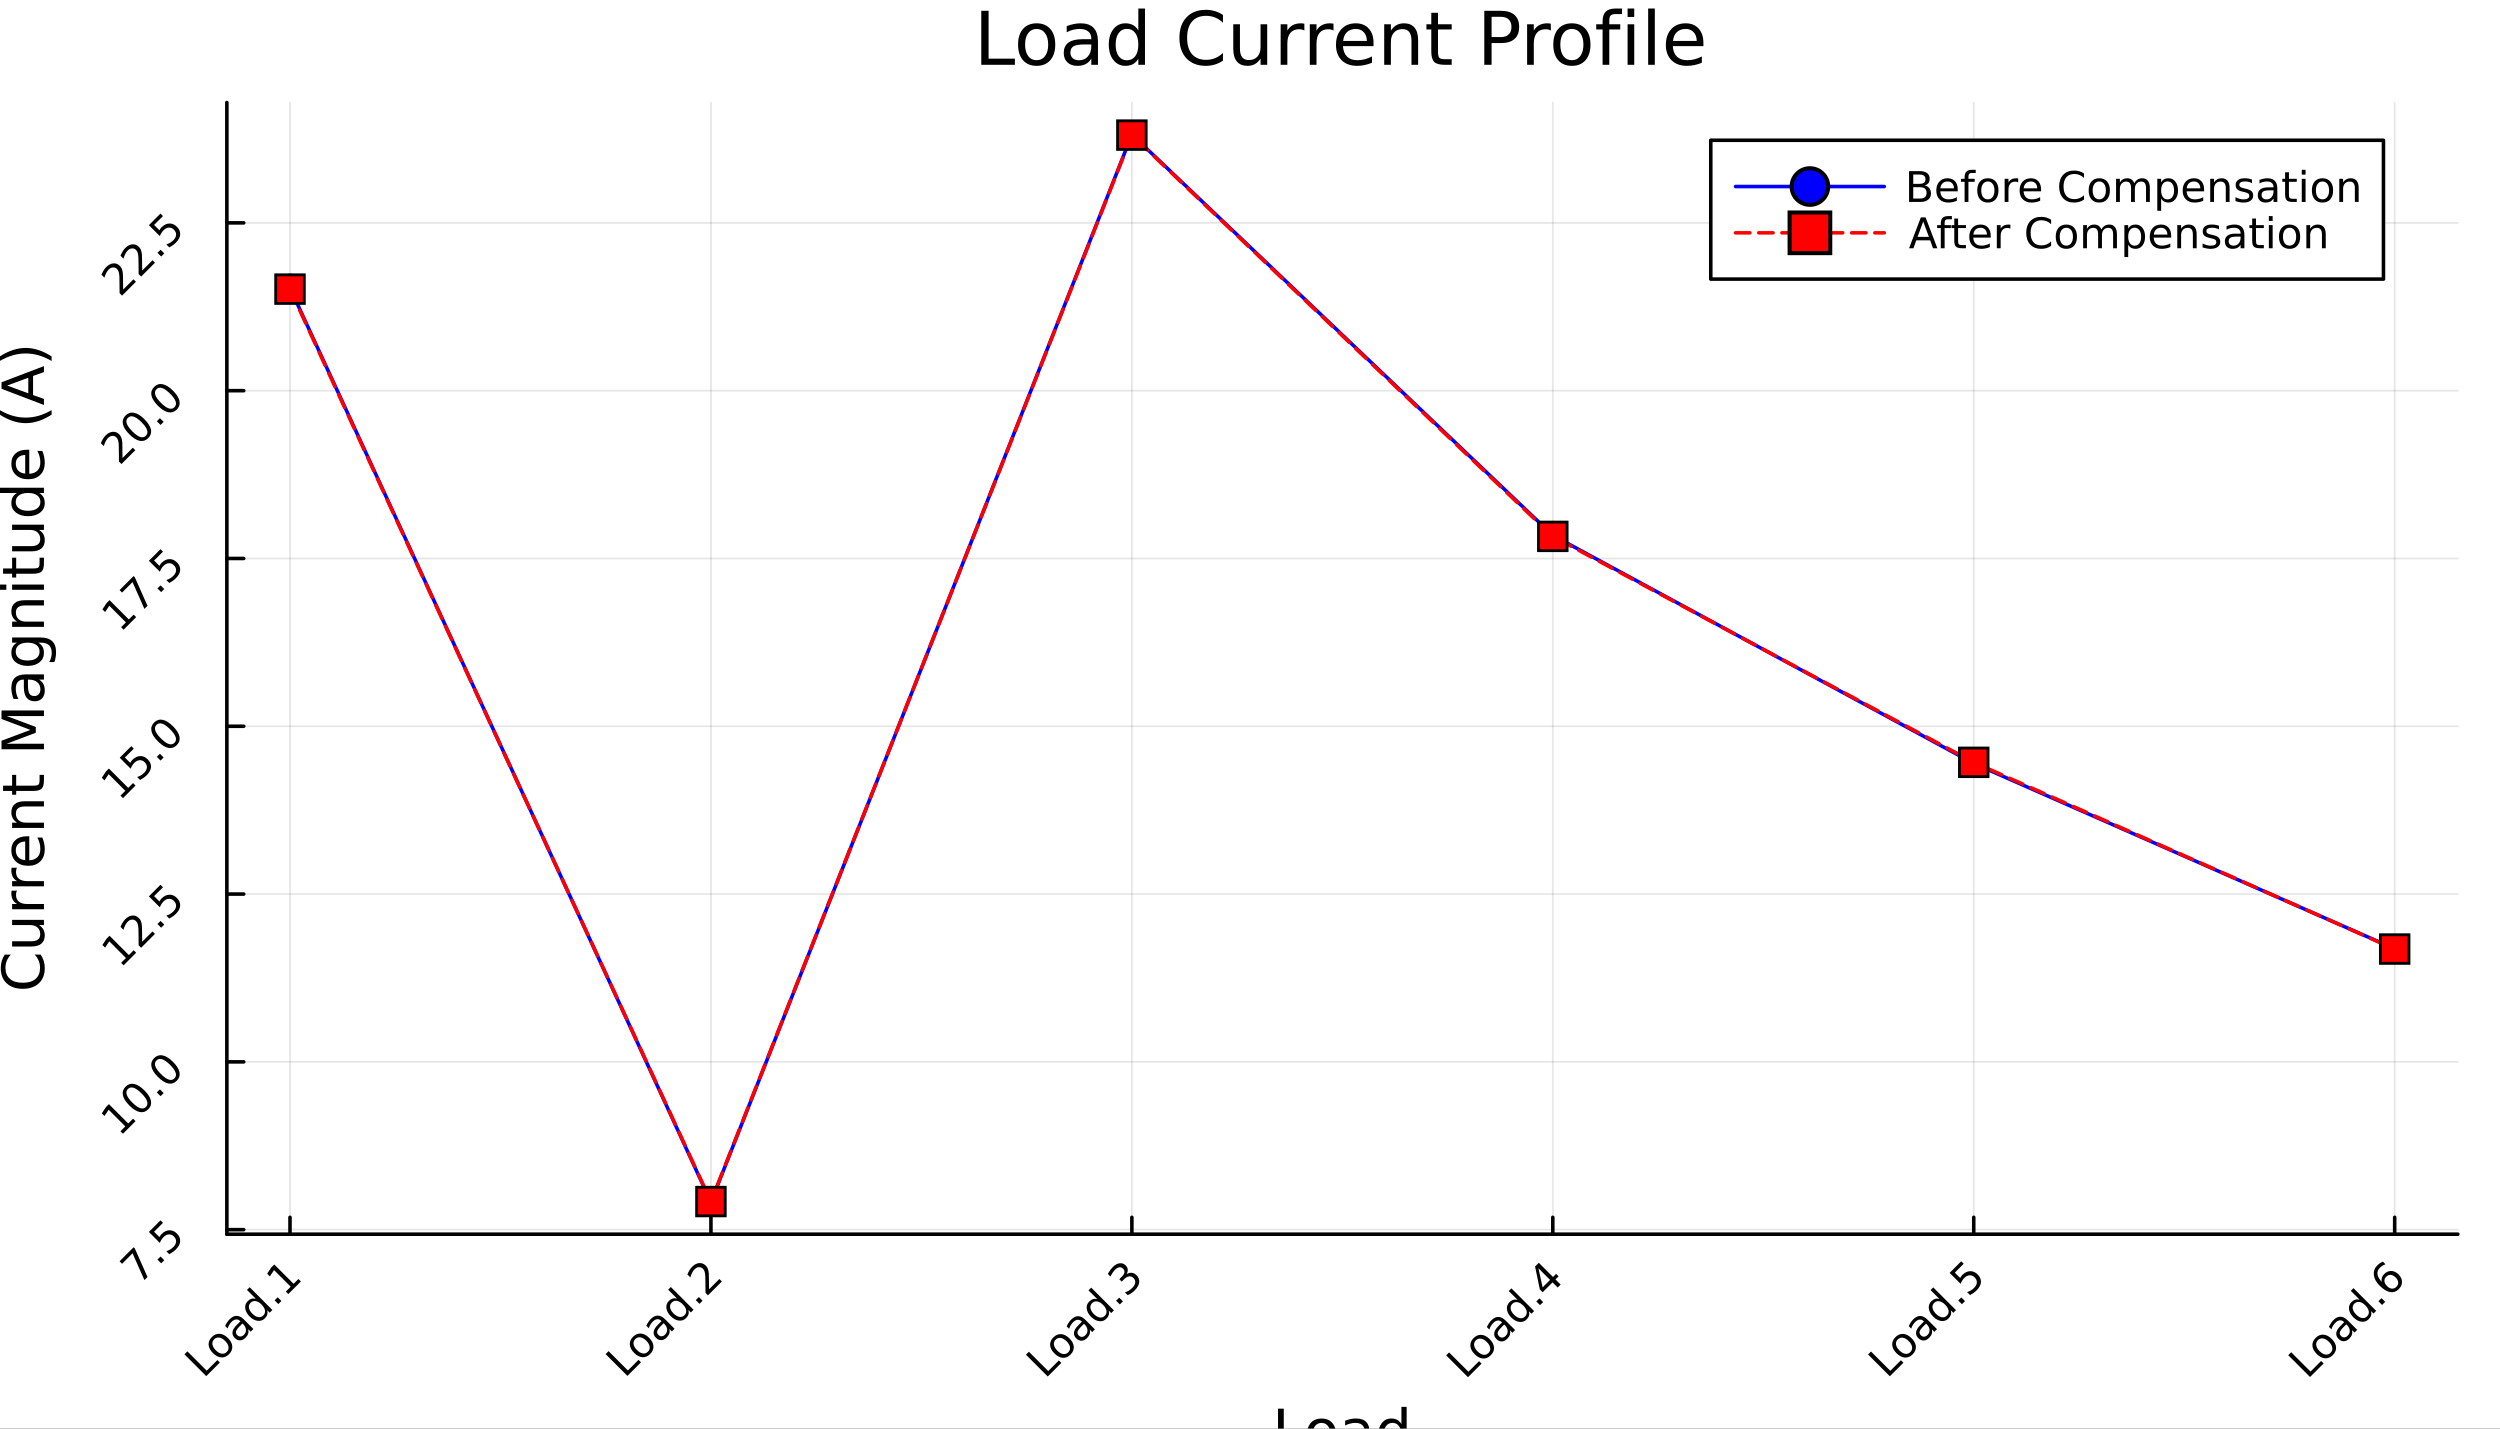 <svg xmlns="http://www.w3.org/2000/svg" xmlns:xlink="http://www.w3.org/1999/xlink" width="700" height="400" viewBox="0 0 2800 1600">
<rect x="0" y="0" width="2800" height="1600" fill="#333333" stroke="none"/>
<defs>
  <clipPath id="clip350">
    <rect x="0" y="0" width="2800" height="1600"></rect>
  </clipPath>
</defs>
<path clip-path="url(#clip350)" d="M0 1600 L2800 1600 L2800 8.88178e-14 L0 8.88178e-14  Z" fill="#ffffff" fill-rule="evenodd" fill-opacity="1"></path>
<defs>
  <clipPath id="clip351">
    <rect x="560" y="0" width="1961" height="1600"></rect>
  </clipPath>
</defs>
<path clip-path="url(#clip350)" d="M254.085 1382.31 L2752.76 1382.31 L2752.76 114.832 L254.085 114.832  Z" fill="#ffffff" fill-rule="evenodd" fill-opacity="1"></path>
<defs>
  <clipPath id="clip352">
    <rect x="254" y="114" width="2500" height="1268"></rect>
  </clipPath>
</defs>
<polyline clip-path="url(#clip352)" style="stroke:#000000; stroke-linecap:round; stroke-linejoin:round; stroke-width:2; stroke-opacity:0.1; fill:none" points="324.802,1382.31 324.802,114.832 "></polyline>
<polyline clip-path="url(#clip352)" style="stroke:#000000; stroke-linecap:round; stroke-linejoin:round; stroke-width:2; stroke-opacity:0.1; fill:none" points="796.25,1382.31 796.25,114.832 "></polyline>
<polyline clip-path="url(#clip352)" style="stroke:#000000; stroke-linecap:round; stroke-linejoin:round; stroke-width:2; stroke-opacity:0.1; fill:none" points="1267.7,1382.31 1267.7,114.832 "></polyline>
<polyline clip-path="url(#clip352)" style="stroke:#000000; stroke-linecap:round; stroke-linejoin:round; stroke-width:2; stroke-opacity:0.1; fill:none" points="1739.14,1382.31 1739.14,114.832 "></polyline>
<polyline clip-path="url(#clip352)" style="stroke:#000000; stroke-linecap:round; stroke-linejoin:round; stroke-width:2; stroke-opacity:0.1; fill:none" points="2210.59,1382.31 2210.59,114.832 "></polyline>
<polyline clip-path="url(#clip352)" style="stroke:#000000; stroke-linecap:round; stroke-linejoin:round; stroke-width:2; stroke-opacity:0.1; fill:none" points="2682.04,1382.31 2682.04,114.832 "></polyline>
<polyline clip-path="url(#clip352)" style="stroke:#000000; stroke-linecap:round; stroke-linejoin:round; stroke-width:2; stroke-opacity:0.1; fill:none" points="254.085,1377.22 2752.76,1377.22 "></polyline>
<polyline clip-path="url(#clip352)" style="stroke:#000000; stroke-linecap:round; stroke-linejoin:round; stroke-width:2; stroke-opacity:0.1; fill:none" points="254.085,1189.29 2752.76,1189.29 "></polyline>
<polyline clip-path="url(#clip352)" style="stroke:#000000; stroke-linecap:round; stroke-linejoin:round; stroke-width:2; stroke-opacity:0.1; fill:none" points="254.085,1001.36 2752.76,1001.36 "></polyline>
<polyline clip-path="url(#clip352)" style="stroke:#000000; stroke-linecap:round; stroke-linejoin:round; stroke-width:2; stroke-opacity:0.1; fill:none" points="254.085,813.422 2752.76,813.422 "></polyline>
<polyline clip-path="url(#clip352)" style="stroke:#000000; stroke-linecap:round; stroke-linejoin:round; stroke-width:2; stroke-opacity:0.1; fill:none" points="254.085,625.489 2752.76,625.489 "></polyline>
<polyline clip-path="url(#clip352)" style="stroke:#000000; stroke-linecap:round; stroke-linejoin:round; stroke-width:2; stroke-opacity:0.1; fill:none" points="254.085,437.556 2752.76,437.556 "></polyline>
<polyline clip-path="url(#clip352)" style="stroke:#000000; stroke-linecap:round; stroke-linejoin:round; stroke-width:2; stroke-opacity:0.1; fill:none" points="254.085,249.623 2752.76,249.623 "></polyline>
<polyline clip-path="url(#clip350)" style="stroke:#000000; stroke-linecap:round; stroke-linejoin:round; stroke-width:4; stroke-opacity:1; fill:none" points="254.085,1382.31 2752.76,1382.31 "></polyline>
<polyline clip-path="url(#clip350)" style="stroke:#000000; stroke-linecap:round; stroke-linejoin:round; stroke-width:4; stroke-opacity:1; fill:none" points="324.802,1382.31 324.802,1363.41 "></polyline>
<polyline clip-path="url(#clip350)" style="stroke:#000000; stroke-linecap:round; stroke-linejoin:round; stroke-width:4; stroke-opacity:1; fill:none" points="796.25,1382.31 796.25,1363.41 "></polyline>
<polyline clip-path="url(#clip350)" style="stroke:#000000; stroke-linecap:round; stroke-linejoin:round; stroke-width:4; stroke-opacity:1; fill:none" points="1267.7,1382.31 1267.7,1363.41 "></polyline>
<polyline clip-path="url(#clip350)" style="stroke:#000000; stroke-linecap:round; stroke-linejoin:round; stroke-width:4; stroke-opacity:1; fill:none" points="1739.14,1382.31 1739.14,1363.41 "></polyline>
<polyline clip-path="url(#clip350)" style="stroke:#000000; stroke-linecap:round; stroke-linejoin:round; stroke-width:4; stroke-opacity:1; fill:none" points="2210.59,1382.31 2210.59,1363.41 "></polyline>
<polyline clip-path="url(#clip350)" style="stroke:#000000; stroke-linecap:round; stroke-linejoin:round; stroke-width:4; stroke-opacity:1; fill:none" points="2682.04,1382.31 2682.04,1363.41 "></polyline>
<path clip-path="url(#clip350)" d="M206.567 1516.83 L209.874 1513.53 L231.529 1535.18 L243.428 1523.28 L246.211 1526.07 L231.005 1541.27 L206.567 1516.83 Z" fill="#000000" fill-rule="nonzero" fill-opacity="1"></path><path clip-path="url(#clip350)" d="M239.844 1499.99 Q237.421 1502.41 237.912 1505.72 Q238.387 1509.01 241.677 1512.3 Q244.967 1515.59 248.257 1516.1 Q251.547 1516.57 253.986 1514.13 Q256.392 1511.73 255.901 1508.42 Q255.41 1505.12 252.136 1501.84 Q248.879 1498.58 245.573 1498.09 Q242.25 1497.59 239.844 1499.99 M237.29 1497.44 Q241.219 1493.51 246.014 1493.82 Q250.81 1494.13 255.328 1498.65 Q259.829 1503.15 260.157 1507.96 Q260.468 1512.76 256.539 1516.69 Q252.594 1520.63 247.799 1520.32 Q243.003 1519.98 238.502 1515.48 Q233.984 1510.96 233.657 1506.18 Q233.346 1501.38 237.29 1497.44 Z" fill="#000000" fill-rule="nonzero" fill-opacity="1"></path><path clip-path="url(#clip350)" d="M268.586 1485.26 Q264.936 1488.91 264.363 1491.15 Q263.79 1493.4 265.804 1495.41 Q267.408 1497.01 269.405 1496.91 Q271.401 1496.78 273.218 1494.97 Q275.723 1492.46 275.461 1489.19 Q275.199 1485.88 272.253 1482.94 L271.581 1482.27 L268.586 1485.26 M273.349 1478.01 L283.808 1488.47 L280.797 1491.48 L278.014 1488.7 Q278.653 1491.4 277.916 1493.74 Q277.163 1496.06 274.937 1498.29 Q272.122 1501.1 268.881 1501.2 Q265.64 1501.27 262.988 1498.62 Q259.895 1495.52 260.386 1491.89 Q260.893 1488.24 265.002 1484.13 L269.224 1479.91 L268.93 1479.61 Q266.851 1477.53 264.347 1477.78 Q261.842 1477.99 259.371 1480.46 Q257.8 1482.04 256.687 1483.9 Q255.573 1485.77 254.951 1487.9 L252.169 1485.11 Q253.184 1482.82 254.428 1480.96 Q255.655 1479.07 257.128 1477.6 Q261.106 1473.62 265.132 1473.72 Q269.159 1473.82 273.349 1478.01 Z" fill="#000000" fill-rule="nonzero" fill-opacity="1"></path><path clip-path="url(#clip350)" d="M286.526 1454.65 L276.607 1444.73 L279.618 1441.72 L305.087 1467.19 L302.075 1470.2 L299.325 1467.45 Q300.013 1470.04 299.358 1472.3 Q298.703 1474.52 296.674 1476.55 Q293.351 1479.88 288.604 1479.32 Q283.874 1478.75 279.553 1474.42 Q275.232 1470.1 274.659 1465.37 Q274.102 1460.63 277.425 1457.3 Q279.455 1455.27 281.697 1454.64 Q283.939 1453.96 286.526 1454.65 M282.663 1471.31 Q285.985 1474.64 289.243 1475.18 Q292.5 1475.69 294.89 1473.3 Q297.279 1470.91 296.772 1467.65 Q296.248 1464.37 292.926 1461.05 Q289.603 1457.73 286.346 1457.22 Q283.072 1456.7 280.682 1459.09 Q278.292 1461.48 278.816 1464.75 Q279.34 1467.99 282.663 1471.31 Z" fill="#000000" fill-rule="nonzero" fill-opacity="1"></path><path clip-path="url(#clip350)" d="M307.559 1456.4 L311.012 1452.95 L315.17 1457.11 L311.716 1460.56 L307.559 1456.4 Z" fill="#000000" fill-rule="nonzero" fill-opacity="1"></path><path clip-path="url(#clip350)" d="M320.162 1446.55 L325.564 1441.15 L306.92 1422.51 L302.223 1429.56 L299.211 1426.55 L303.876 1419.53 L307.182 1416.22 L328.837 1437.87 L334.239 1432.47 L337.021 1435.26 L322.945 1449.33 L320.162 1446.55 Z" fill="#000000" fill-rule="nonzero" fill-opacity="1"></path><path clip-path="url(#clip350)" d="M678.276 1516.57 L681.583 1513.27 L703.238 1534.92 L715.137 1523.02 L717.92 1525.8 L702.714 1541.01 L678.276 1516.57 Z" fill="#000000" fill-rule="nonzero" fill-opacity="1"></path><path clip-path="url(#clip350)" d="M711.553 1499.73 Q709.13 1502.15 709.621 1505.46 Q710.096 1508.75 713.386 1512.04 Q716.676 1515.33 719.966 1515.84 Q723.256 1516.31 725.695 1513.87 Q728.101 1511.47 727.61 1508.16 Q727.119 1504.85 723.845 1501.58 Q720.588 1498.32 717.282 1497.83 Q713.959 1497.32 711.553 1499.73 M708.999 1497.18 Q712.928 1493.25 717.724 1493.56 Q722.52 1493.87 727.037 1498.39 Q731.538 1502.89 731.866 1507.7 Q732.177 1512.5 728.248 1516.43 Q724.304 1520.37 719.508 1520.06 Q714.712 1519.72 710.211 1515.21 Q705.693 1510.7 705.366 1505.92 Q705.055 1501.12 708.999 1497.18 Z" fill="#000000" fill-rule="nonzero" fill-opacity="1"></path><path clip-path="url(#clip350)" d="M740.295 1485 Q736.645 1488.65 736.072 1490.89 Q735.499 1493.13 737.513 1495.15 Q739.117 1496.75 741.114 1496.65 Q743.111 1496.52 744.927 1494.71 Q747.432 1492.2 747.17 1488.93 Q746.908 1485.62 743.962 1482.67 L743.291 1482 L740.295 1485 M745.058 1477.75 L755.518 1488.21 L752.506 1491.22 L749.723 1488.44 Q750.362 1491.14 749.625 1493.48 Q748.872 1495.8 746.646 1498.03 Q743.831 1500.84 740.59 1500.94 Q737.349 1501.01 734.697 1498.36 Q731.604 1495.26 732.095 1491.63 Q732.602 1487.98 736.711 1483.87 L740.934 1479.65 L740.639 1479.35 Q738.56 1477.27 736.056 1477.52 Q733.552 1477.73 731.08 1480.2 Q729.509 1481.77 728.396 1483.64 Q727.283 1485.51 726.661 1487.63 L723.878 1484.85 Q724.893 1482.56 726.137 1480.69 Q727.364 1478.81 728.838 1477.34 Q732.815 1473.36 736.842 1473.46 Q740.868 1473.56 745.058 1477.75 Z" fill="#000000" fill-rule="nonzero" fill-opacity="1"></path><path clip-path="url(#clip350)" d="M758.235 1454.39 L748.316 1444.47 L751.327 1441.46 L776.796 1466.93 L773.784 1469.94 L771.035 1467.19 Q771.722 1469.78 771.067 1472.04 Q770.413 1474.26 768.383 1476.29 Q765.06 1479.61 760.314 1479.06 Q755.583 1478.48 751.262 1474.16 Q746.941 1469.84 746.368 1465.11 Q745.811 1460.36 749.134 1457.04 Q751.164 1455.01 753.406 1454.37 Q755.649 1453.7 758.235 1454.39 M754.372 1471.05 Q757.695 1474.38 760.952 1474.92 Q764.209 1475.42 766.599 1473.03 Q768.989 1470.64 768.481 1467.39 Q767.957 1464.11 764.635 1460.79 Q761.312 1457.47 758.055 1456.96 Q754.781 1456.44 752.391 1458.83 Q750.002 1461.22 750.525 1464.49 Q751.049 1467.73 754.372 1471.05 Z" fill="#000000" fill-rule="nonzero" fill-opacity="1"></path><path clip-path="url(#clip350)" d="M779.268 1456.14 L782.721 1452.69 L786.879 1456.85 L783.425 1460.3 L779.268 1456.14 Z" fill="#000000" fill-rule="nonzero" fill-opacity="1"></path><path clip-path="url(#clip350)" d="M794.146 1444.01 L805.686 1432.47 L808.469 1435.26 L792.952 1450.77 L790.169 1447.99 Q790.103 1444.16 790.071 1437.65 Q790.038 1431.1 789.923 1429.31 Q789.727 1425.94 789.121 1424.09 Q788.516 1422.21 787.321 1421.02 Q785.373 1419.07 782.771 1419.22 Q780.184 1419.35 777.991 1421.54 Q776.436 1423.09 775.241 1425.37 Q774.063 1427.63 773.195 1430.69 L769.856 1427.35 Q771.051 1424.55 772.377 1422.41 Q773.703 1420.26 775.143 1418.82 Q778.94 1415.02 783.098 1414.66 Q787.255 1414.3 790.431 1417.48 Q791.937 1418.99 792.722 1420.92 Q793.508 1422.82 793.852 1426.14 Q793.917 1427.02 793.999 1431.49 Q794.065 1435.94 794.146 1444.01 Z" fill="#000000" fill-rule="nonzero" fill-opacity="1"></path><path clip-path="url(#clip350)" d="M1149.05 1517.24 L1152.36 1513.94 L1174.01 1535.59 L1185.91 1523.69 L1188.7 1526.48 L1173.49 1541.68 L1149.05 1517.24 Z" fill="#000000" fill-rule="nonzero" fill-opacity="1"></path><path clip-path="url(#clip350)" d="M1182.33 1500.4 Q1179.91 1502.82 1180.4 1506.13 Q1180.87 1509.42 1184.16 1512.71 Q1187.45 1516 1190.74 1516.51 Q1194.03 1516.98 1196.47 1514.54 Q1198.88 1512.14 1198.39 1508.83 Q1197.9 1505.52 1194.62 1502.25 Q1191.36 1498.99 1188.06 1498.5 Q1184.74 1498 1182.33 1500.4 M1179.78 1497.85 Q1183.7 1493.92 1188.5 1494.23 Q1193.3 1494.54 1197.81 1499.06 Q1202.31 1503.56 1202.64 1508.37 Q1202.95 1513.17 1199.02 1517.1 Q1195.08 1521.04 1190.28 1520.73 Q1185.49 1520.39 1180.99 1515.89 Q1176.47 1511.37 1176.14 1506.59 Q1175.83 1501.79 1179.78 1497.85 Z" fill="#000000" fill-rule="nonzero" fill-opacity="1"></path><path clip-path="url(#clip350)" d="M1211.07 1485.67 Q1207.42 1489.32 1206.85 1491.56 Q1206.28 1493.8 1208.29 1495.82 Q1209.89 1497.42 1211.89 1497.32 Q1213.89 1497.19 1215.7 1495.38 Q1218.21 1492.87 1217.95 1489.6 Q1217.68 1486.29 1214.74 1483.35 L1214.07 1482.67 L1211.07 1485.67 M1215.83 1478.42 L1226.29 1488.88 L1223.28 1491.89 L1220.5 1489.11 Q1221.14 1491.81 1220.4 1494.15 Q1219.65 1496.47 1217.42 1498.7 Q1214.61 1501.51 1211.37 1501.61 Q1208.13 1501.68 1205.47 1499.03 Q1202.38 1495.93 1202.87 1492.3 Q1203.38 1488.65 1207.49 1484.54 L1211.71 1480.32 L1211.42 1480.02 Q1209.34 1477.94 1206.83 1478.19 Q1204.33 1478.4 1201.86 1480.87 Q1200.28 1482.45 1199.17 1484.31 Q1198.06 1486.18 1197.44 1488.31 L1194.65 1485.52 Q1195.67 1483.23 1196.91 1481.37 Q1198.14 1479.48 1199.61 1478.01 Q1203.59 1474.03 1207.62 1474.13 Q1211.64 1474.23 1215.83 1478.42 Z" fill="#000000" fill-rule="nonzero" fill-opacity="1"></path><path clip-path="url(#clip350)" d="M1229.01 1455.06 L1219.09 1445.14 L1222.1 1442.13 L1247.57 1467.6 L1244.56 1470.61 L1241.81 1467.86 Q1242.5 1470.45 1241.84 1472.71 Q1241.19 1474.93 1239.16 1476.96 Q1235.84 1480.28 1231.09 1479.73 Q1226.36 1479.16 1222.04 1474.83 Q1217.72 1470.51 1217.14 1465.78 Q1216.59 1461.04 1219.91 1457.71 Q1221.94 1455.68 1224.18 1455.05 Q1226.42 1454.37 1229.01 1455.06 M1225.15 1471.72 Q1228.47 1475.05 1231.73 1475.59 Q1234.99 1476.09 1237.38 1473.7 Q1239.76 1471.31 1239.26 1468.06 Q1238.73 1464.78 1235.41 1461.46 Q1232.09 1458.14 1228.83 1457.63 Q1225.56 1457.11 1223.17 1459.5 Q1220.78 1461.89 1221.3 1465.16 Q1221.83 1468.4 1225.15 1471.72 Z" fill="#000000" fill-rule="nonzero" fill-opacity="1"></path><path clip-path="url(#clip350)" d="M1250.04 1456.81 L1253.5 1453.36 L1257.66 1457.52 L1254.2 1460.97 L1250.04 1456.81 Z" fill="#000000" fill-rule="nonzero" fill-opacity="1"></path><path clip-path="url(#clip350)" d="M1261.7 1427.12 Q1264.58 1425.26 1267.51 1425.53 Q1270.46 1425.8 1272.81 1428.15 Q1276.43 1431.77 1275.92 1436.24 Q1275.41 1440.71 1270.83 1445.29 Q1269.29 1446.83 1267.35 1448.15 Q1265.43 1449.48 1263.09 1450.61 L1259.9 1447.42 Q1262.07 1446.84 1264.12 1445.62 Q1266.17 1444.39 1267.95 1442.61 Q1271.06 1439.5 1271.45 1436.65 Q1271.86 1433.78 1269.52 1431.44 Q1267.36 1429.28 1264.63 1429.59 Q1261.89 1429.87 1259.19 1432.57 L1256.35 1435.42 L1253.63 1432.7 L1256.61 1429.72 Q1259.05 1427.28 1259.37 1425.03 Q1259.68 1422.75 1257.85 1420.92 Q1255.97 1419.04 1253.63 1419.38 Q1251.29 1419.69 1248.8 1422.18 Q1247.44 1423.54 1246.18 1425.39 Q1244.92 1427.24 1243.68 1429.72 L1240.73 1426.78 Q1242.09 1424.37 1243.46 1422.47 Q1244.86 1420.56 1246.31 1419.1 Q1250.08 1415.34 1253.99 1414.86 Q1257.88 1414.37 1260.8 1417.28 Q1262.83 1419.31 1263.07 1421.88 Q1263.3 1424.44 1261.7 1427.12 Z" fill="#000000" fill-rule="nonzero" fill-opacity="1"></path><path clip-path="url(#clip350)" d="M1619.7 1518.05 L1623 1514.74 L1644.66 1536.39 L1656.56 1524.5 L1659.34 1527.28 L1644.14 1542.48 L1619.7 1518.05 Z" fill="#000000" fill-rule="nonzero" fill-opacity="1"></path><path clip-path="url(#clip350)" d="M1652.97 1501.2 Q1650.55 1503.63 1651.04 1506.93 Q1651.52 1510.22 1654.81 1513.51 Q1658.1 1516.8 1661.39 1517.31 Q1664.68 1517.78 1667.12 1515.35 Q1669.52 1512.94 1669.03 1509.63 Q1668.54 1506.33 1665.27 1503.05 Q1662.01 1499.8 1658.7 1499.3 Q1655.38 1498.8 1652.97 1501.2 M1650.42 1498.65 Q1654.35 1494.72 1659.15 1495.03 Q1663.94 1495.34 1668.46 1499.86 Q1672.96 1504.36 1673.29 1509.17 Q1673.6 1513.97 1669.67 1517.9 Q1665.73 1521.84 1660.93 1521.53 Q1656.13 1521.19 1651.63 1516.69 Q1647.11 1512.17 1646.79 1507.39 Q1646.48 1502.59 1650.42 1498.65 Z" fill="#000000" fill-rule="nonzero" fill-opacity="1"></path><path clip-path="url(#clip350)" d="M1681.72 1486.47 Q1678.07 1490.12 1677.49 1492.36 Q1676.92 1494.61 1678.93 1496.62 Q1680.54 1498.22 1682.54 1498.13 Q1684.53 1498 1686.35 1496.18 Q1688.85 1493.67 1688.59 1490.4 Q1688.33 1487.09 1685.38 1484.15 L1684.71 1483.48 L1681.72 1486.47 M1686.48 1479.22 L1696.94 1489.68 L1693.93 1492.69 L1691.14 1489.91 Q1691.78 1492.61 1691.05 1494.95 Q1690.29 1497.27 1688.07 1499.5 Q1685.25 1502.32 1682.01 1502.41 Q1678.77 1502.48 1676.12 1499.83 Q1673.03 1496.73 1673.52 1493.1 Q1674.02 1489.45 1678.13 1485.34 L1682.36 1481.12 L1682.06 1480.82 Q1679.98 1478.75 1677.48 1478.99 Q1674.97 1479.2 1672.5 1481.68 Q1670.93 1483.25 1669.82 1485.11 Q1668.7 1486.98 1668.08 1489.11 L1665.3 1486.32 Q1666.31 1484.03 1667.56 1482.17 Q1668.79 1480.28 1670.26 1478.81 Q1674.24 1474.83 1678.26 1474.93 Q1682.29 1475.03 1686.48 1479.22 Z" fill="#000000" fill-rule="nonzero" fill-opacity="1"></path><path clip-path="url(#clip350)" d="M1699.66 1455.86 L1689.74 1445.94 L1692.75 1442.93 L1718.22 1468.4 L1715.21 1471.41 L1712.46 1468.66 Q1713.14 1471.25 1712.49 1473.51 Q1711.83 1475.73 1709.8 1477.76 Q1706.48 1481.09 1701.73 1480.53 Q1697 1479.96 1692.68 1475.64 Q1688.36 1471.31 1687.79 1466.58 Q1687.23 1461.84 1690.56 1458.52 Q1692.59 1456.49 1694.83 1455.85 Q1697.07 1455.18 1699.66 1455.86 M1695.79 1472.53 Q1699.12 1475.85 1702.37 1476.39 Q1705.63 1476.9 1708.02 1474.51 Q1710.41 1472.12 1709.9 1468.86 Q1709.38 1465.59 1706.06 1462.26 Q1702.73 1458.94 1699.48 1458.43 Q1696.2 1457.91 1693.81 1460.3 Q1691.42 1462.69 1691.95 1465.96 Q1692.47 1469.2 1695.79 1472.53 Z" fill="#000000" fill-rule="nonzero" fill-opacity="1"></path><path clip-path="url(#clip350)" d="M1720.69 1457.61 L1724.14 1454.16 L1728.3 1458.32 L1724.85 1461.77 L1720.69 1457.61 Z" fill="#000000" fill-rule="nonzero" fill-opacity="1"></path><path clip-path="url(#clip350)" d="M1723.03 1420.48 L1727.73 1441.87 L1736.08 1433.52 L1723.03 1420.48 M1719.28 1418.46 L1723.44 1414.3 L1739.37 1430.23 L1742.85 1426.74 L1745.6 1429.49 L1742.12 1432.98 L1747.88 1438.74 L1744.59 1442.03 L1738.83 1436.27 L1727.79 1447.3 L1724.6 1444.11 L1719.28 1418.46 Z" fill="#000000" fill-rule="nonzero" fill-opacity="1"></path><path clip-path="url(#clip350)" d="M2092.19 1517 L2095.5 1513.69 L2117.15 1535.35 L2129.05 1523.45 L2131.84 1526.23 L2116.63 1541.44 L2092.19 1517 Z" fill="#000000" fill-rule="nonzero" fill-opacity="1"></path><path clip-path="url(#clip350)" d="M2125.47 1500.16 Q2123.05 1502.58 2123.54 1505.88 Q2124.01 1509.17 2127.3 1512.46 Q2130.59 1515.75 2133.88 1516.26 Q2137.17 1516.74 2139.61 1514.3 Q2142.02 1511.89 2141.53 1508.59 Q2141.04 1505.28 2137.76 1502.01 Q2134.5 1498.75 2131.2 1498.26 Q2127.88 1497.75 2125.47 1500.16 M2122.92 1497.6 Q2126.84 1493.67 2131.64 1493.98 Q2136.44 1494.3 2140.95 1498.81 Q2145.45 1503.31 2145.78 1508.13 Q2146.09 1512.92 2142.16 1516.85 Q2138.22 1520.8 2133.42 1520.48 Q2128.63 1520.14 2124.13 1515.64 Q2119.61 1511.12 2119.28 1506.34 Q2118.97 1501.55 2122.92 1497.6 Z" fill="#000000" fill-rule="nonzero" fill-opacity="1"></path><path clip-path="url(#clip350)" d="M2154.21 1485.42 Q2150.56 1489.07 2149.99 1491.32 Q2149.42 1493.56 2151.43 1495.57 Q2153.03 1497.18 2155.03 1497.08 Q2157.03 1496.95 2158.84 1495.13 Q2161.35 1492.63 2161.09 1489.35 Q2160.82 1486.05 2157.88 1483.1 L2157.21 1482.43 L2154.21 1485.42 M2158.97 1478.17 L2169.43 1488.63 L2166.42 1491.64 L2163.64 1488.86 Q2164.28 1491.56 2163.54 1493.9 Q2162.79 1496.23 2160.56 1498.45 Q2157.75 1501.27 2154.51 1501.37 Q2151.27 1501.43 2148.61 1498.78 Q2145.52 1495.69 2146.01 1492.05 Q2146.52 1488.4 2150.63 1484.29 L2154.85 1480.07 L2154.56 1479.78 Q2152.48 1477.7 2149.97 1477.94 Q2147.47 1478.16 2145 1480.63 Q2143.42 1482.2 2142.31 1484.07 Q2141.2 1485.93 2140.58 1488.06 L2137.79 1485.28 Q2138.81 1482.99 2140.05 1481.12 Q2141.28 1479.24 2142.75 1477.76 Q2146.73 1473.79 2150.76 1473.88 Q2154.78 1473.98 2158.97 1478.17 Z" fill="#000000" fill-rule="nonzero" fill-opacity="1"></path><path clip-path="url(#clip350)" d="M2172.15 1454.82 L2162.23 1444.9 L2165.24 1441.89 L2190.71 1467.35 L2187.7 1470.37 L2184.95 1467.62 Q2185.64 1470.2 2184.98 1472.46 Q2184.33 1474.69 2182.3 1476.72 Q2178.98 1480.04 2174.23 1479.48 Q2169.5 1478.91 2165.18 1474.59 Q2160.86 1470.27 2160.28 1465.54 Q2159.73 1460.79 2163.05 1457.47 Q2165.08 1455.44 2167.32 1454.8 Q2169.56 1454.13 2172.15 1454.82 M2168.29 1471.48 Q2171.61 1474.8 2174.87 1475.34 Q2178.13 1475.85 2180.52 1473.46 Q2182.9 1471.07 2182.4 1467.81 Q2181.87 1464.54 2178.55 1461.22 Q2175.23 1457.89 2171.97 1457.39 Q2168.7 1456.86 2166.31 1459.25 Q2163.92 1461.64 2164.44 1464.92 Q2164.97 1468.16 2168.29 1471.48 Z" fill="#000000" fill-rule="nonzero" fill-opacity="1"></path><path clip-path="url(#clip350)" d="M2193.18 1456.57 L2196.64 1453.11 L2200.8 1457.27 L2197.34 1460.72 L2193.18 1456.57 Z" fill="#000000" fill-rule="nonzero" fill-opacity="1"></path><path clip-path="url(#clip350)" d="M2183.59 1425.6 L2196.57 1412.62 L2199.35 1415.4 L2189.4 1425.35 L2195.39 1431.34 Q2195.87 1430.38 2196.47 1429.54 Q2197.06 1428.69 2197.78 1427.97 Q2201.88 1423.88 2206.51 1423.73 Q2211.14 1423.59 2214.97 1427.42 Q2218.91 1431.36 2218.65 1436.01 Q2218.37 1440.64 2213.91 1445.11 Q2212.37 1446.65 2210.5 1447.99 Q2208.65 1449.32 2206.43 1450.49 L2203.1 1447.17 Q2205.38 1446.5 2207.34 1445.32 Q2209.31 1444.14 2211.06 1442.39 Q2213.89 1439.56 2214.05 1436.42 Q2214.22 1433.28 2211.66 1430.72 Q2209.11 1428.17 2205.97 1428.33 Q2202.82 1428.5 2199.99 1431.33 Q2198.67 1432.65 2197.64 1434.27 Q2196.62 1435.88 2195.87 1437.87 L2183.59 1425.6 Z" fill="#000000" fill-rule="nonzero" fill-opacity="1"></path><path clip-path="url(#clip350)" d="M2562.82 1517.82 L2566.13 1514.51 L2587.78 1536.17 L2599.68 1524.27 L2602.47 1527.05 L2587.26 1542.25 L2562.82 1517.82 Z" fill="#000000" fill-rule="nonzero" fill-opacity="1"></path><path clip-path="url(#clip350)" d="M2596.1 1500.97 Q2593.68 1503.4 2594.17 1506.7 Q2594.64 1509.99 2597.93 1513.28 Q2601.22 1516.57 2604.51 1517.08 Q2607.8 1517.55 2610.24 1515.12 Q2612.65 1512.71 2612.16 1509.4 Q2611.66 1506.1 2608.39 1502.82 Q2605.13 1499.57 2601.83 1499.08 Q2598.5 1498.57 2596.1 1500.97 M2593.54 1498.42 Q2597.47 1494.49 2602.27 1494.8 Q2607.06 1495.11 2611.58 1499.63 Q2616.08 1504.13 2616.41 1508.95 Q2616.72 1513.74 2612.79 1517.67 Q2608.85 1521.61 2604.05 1521.3 Q2599.26 1520.96 2594.76 1516.46 Q2590.24 1511.94 2589.91 1507.16 Q2589.6 1502.37 2593.54 1498.42 Z" fill="#000000" fill-rule="nonzero" fill-opacity="1"></path><path clip-path="url(#clip350)" d="M2624.84 1486.24 Q2621.19 1489.89 2620.62 1492.14 Q2620.04 1494.38 2622.06 1496.39 Q2623.66 1498 2625.66 1497.9 Q2627.66 1497.77 2629.47 1495.95 Q2631.98 1493.44 2631.72 1490.17 Q2631.45 1486.86 2628.51 1483.92 L2627.84 1483.25 L2624.84 1486.24 M2629.6 1478.99 L2640.06 1489.45 L2637.05 1492.46 L2634.27 1489.68 Q2634.91 1492.38 2634.17 1494.72 Q2633.42 1497.05 2631.19 1499.27 Q2628.38 1502.09 2625.14 1502.19 Q2621.89 1502.25 2619.24 1499.6 Q2616.15 1496.51 2616.64 1492.87 Q2617.15 1489.22 2621.26 1485.11 L2625.48 1480.89 L2625.18 1480.6 Q2623.11 1478.52 2620.6 1478.76 Q2618.1 1478.98 2615.63 1481.45 Q2614.05 1483.02 2612.94 1484.88 Q2611.83 1486.75 2611.21 1488.88 L2608.42 1486.1 Q2609.44 1483.8 2610.68 1481.94 Q2611.91 1480.06 2613.38 1478.58 Q2617.36 1474.6 2621.39 1474.7 Q2625.41 1474.8 2629.6 1478.99 Z" fill="#000000" fill-rule="nonzero" fill-opacity="1"></path><path clip-path="url(#clip350)" d="M2642.78 1455.63 L2632.86 1445.72 L2635.87 1442.7 L2661.34 1468.17 L2658.33 1471.18 L2655.58 1468.43 Q2656.27 1471.02 2655.61 1473.28 Q2654.96 1475.51 2652.93 1477.53 Q2649.61 1480.86 2644.86 1480.3 Q2640.13 1479.73 2635.81 1475.41 Q2631.49 1471.09 2630.91 1466.36 Q2630.36 1461.61 2633.68 1458.29 Q2635.71 1456.26 2637.95 1455.62 Q2640.19 1454.95 2642.78 1455.63 M2638.92 1472.3 Q2642.24 1475.62 2645.5 1476.16 Q2648.75 1476.67 2651.14 1474.28 Q2653.53 1471.89 2653.03 1468.63 Q2652.5 1465.36 2649.18 1462.03 Q2645.86 1458.71 2642.6 1458.2 Q2639.33 1457.68 2636.94 1460.07 Q2634.55 1462.46 2635.07 1465.73 Q2635.59 1468.97 2638.92 1472.3 Z" fill="#000000" fill-rule="nonzero" fill-opacity="1"></path><path clip-path="url(#clip350)" d="M2663.81 1457.39 L2667.27 1453.93 L2671.42 1458.09 L2667.97 1461.54 L2663.81 1457.39 Z" fill="#000000" fill-rule="nonzero" fill-opacity="1"></path><path clip-path="url(#clip350)" d="M2672.57 1429.87 Q2670.34 1432.1 2670.56 1434.93 Q2670.79 1437.74 2673.44 1440.4 Q2676.07 1443.03 2678.9 1443.28 Q2681.74 1443.49 2683.96 1441.26 Q2686.19 1439.04 2685.96 1436.22 Q2685.73 1433.37 2683.09 1430.74 Q2680.44 1428.09 2677.61 1427.87 Q2674.8 1427.64 2672.57 1429.87 M2668.77 1412.95 L2671.78 1415.96 Q2669.95 1416.61 2668.36 1417.58 Q2666.79 1418.53 2665.55 1419.77 Q2662.27 1423.05 2662.75 1426.99 Q2663.24 1430.92 2667.46 1435.63 Q2667 1433.24 2667.71 1431.03 Q2668.4 1428.81 2670.15 1427.06 Q2673.83 1423.37 2678.2 1423.49 Q2682.57 1423.57 2686.42 1427.42 Q2690.18 1431.18 2690.23 1435.68 Q2690.28 1440.18 2686.58 1443.88 Q2682.34 1448.12 2676.86 1447.12 Q2671.36 1446.11 2665.19 1439.94 Q2659.39 1434.14 2658.71 1427.96 Q2658 1421.75 2662.63 1417.12 Q2663.88 1415.88 2665.38 1414.86 Q2666.91 1413.83 2668.77 1412.95 Z" fill="#000000" fill-rule="nonzero" fill-opacity="1"></path><path clip-path="url(#clip350)" d="M1431.39 1577.7 L1437.82 1577.7 L1437.82 1619.81 L1460.96 1619.81 L1460.96 1625.22 L1431.39 1625.22 L1431.39 1577.7 Z" fill="#000000" fill-rule="nonzero" fill-opacity="1"></path><path clip-path="url(#clip350)" d="M1480.12 1593.67 Q1475.41 1593.67 1472.67 1597.37 Q1469.94 1601.03 1469.94 1607.42 Q1469.94 1613.82 1472.64 1617.51 Q1475.38 1621.17 1480.12 1621.17 Q1484.8 1621.17 1487.54 1617.48 Q1490.28 1613.79 1490.28 1607.42 Q1490.28 1601.09 1487.54 1597.4 Q1484.8 1593.67 1480.12 1593.67 M1480.12 1588.71 Q1487.76 1588.71 1492.12 1593.67 Q1496.48 1598.64 1496.48 1607.42 Q1496.48 1616.18 1492.12 1621.17 Q1487.76 1626.14 1480.12 1626.14 Q1472.45 1626.14 1468.09 1621.17 Q1463.76 1616.18 1463.76 1607.42 Q1463.76 1598.64 1468.09 1593.67 Q1472.45 1588.71 1480.12 1588.71 Z" fill="#000000" fill-rule="nonzero" fill-opacity="1"></path><path clip-path="url(#clip350)" d="M1522.39 1607.3 Q1515.29 1607.3 1512.56 1608.92 Q1509.82 1610.54 1509.82 1614.46 Q1509.82 1617.58 1511.86 1619.42 Q1513.92 1621.24 1517.46 1621.24 Q1522.33 1621.24 1525.26 1617.8 Q1528.22 1614.33 1528.22 1608.6 L1528.22 1607.3 L1522.39 1607.3 M1534.07 1604.88 L1534.07 1625.22 L1528.22 1625.22 L1528.22 1619.81 Q1526.21 1623.05 1523.22 1624.61 Q1520.23 1626.14 1515.9 1626.14 Q1510.42 1626.14 1507.18 1623.08 Q1503.96 1620 1503.96 1614.84 Q1503.96 1608.83 1507.97 1605.77 Q1512.01 1602.71 1520 1602.71 L1528.22 1602.71 L1528.22 1602.14 Q1528.22 1598.1 1525.54 1595.9 Q1522.9 1593.67 1518.09 1593.67 Q1515.04 1593.67 1512.14 1594.41 Q1509.25 1595.14 1506.57 1596.6 L1506.57 1591.19 Q1509.79 1589.95 1512.81 1589.35 Q1515.83 1588.71 1518.7 1588.71 Q1526.43 1588.71 1530.25 1592.72 Q1534.07 1596.73 1534.07 1604.88 Z" fill="#000000" fill-rule="nonzero" fill-opacity="1"></path><path clip-path="url(#clip350)" d="M1569.59 1594.98 L1569.59 1575.69 L1575.45 1575.69 L1575.45 1625.22 L1569.59 1625.22 L1569.59 1619.87 Q1567.75 1623.05 1564.91 1624.61 Q1562.11 1626.14 1558.17 1626.14 Q1551.7 1626.14 1547.63 1620.98 Q1543.59 1615.83 1543.59 1607.42 Q1543.59 1599.02 1547.63 1593.87 Q1551.7 1588.71 1558.17 1588.71 Q1562.11 1588.71 1564.91 1590.27 Q1567.75 1591.8 1569.59 1594.98 M1549.64 1607.42 Q1549.64 1613.89 1552.28 1617.58 Q1554.95 1621.24 1559.6 1621.24 Q1564.24 1621.24 1566.92 1617.58 Q1569.59 1613.89 1569.59 1607.42 Q1569.59 1600.96 1566.92 1597.3 Q1564.24 1593.61 1559.6 1593.61 Q1554.95 1593.61 1552.28 1597.3 Q1549.64 1600.96 1549.64 1607.42 Z" fill="#000000" fill-rule="nonzero" fill-opacity="1"></path><polyline clip-path="url(#clip350)" style="stroke:#000000; stroke-linecap:round; stroke-linejoin:round; stroke-width:4; stroke-opacity:1; fill:none" points="254.085,1382.31 254.085,114.832 "></polyline>
<polyline clip-path="url(#clip350)" style="stroke:#000000; stroke-linecap:round; stroke-linejoin:round; stroke-width:4; stroke-opacity:1; fill:none" points="254.085,1377.22 272.983,1377.22 "></polyline>
<polyline clip-path="url(#clip350)" style="stroke:#000000; stroke-linecap:round; stroke-linejoin:round; stroke-width:4; stroke-opacity:1; fill:none" points="254.085,1189.29 272.983,1189.29 "></polyline>
<polyline clip-path="url(#clip350)" style="stroke:#000000; stroke-linecap:round; stroke-linejoin:round; stroke-width:4; stroke-opacity:1; fill:none" points="254.085,1001.36 272.983,1001.36 "></polyline>
<polyline clip-path="url(#clip350)" style="stroke:#000000; stroke-linecap:round; stroke-linejoin:round; stroke-width:4; stroke-opacity:1; fill:none" points="254.085,813.422 272.983,813.422 "></polyline>
<polyline clip-path="url(#clip350)" style="stroke:#000000; stroke-linecap:round; stroke-linejoin:round; stroke-width:4; stroke-opacity:1; fill:none" points="254.085,625.489 272.983,625.489 "></polyline>
<polyline clip-path="url(#clip350)" style="stroke:#000000; stroke-linecap:round; stroke-linejoin:round; stroke-width:4; stroke-opacity:1; fill:none" points="254.085,437.556 272.983,437.556 "></polyline>
<polyline clip-path="url(#clip350)" style="stroke:#000000; stroke-linecap:round; stroke-linejoin:round; stroke-width:4; stroke-opacity:1; fill:none" points="254.085,249.623 272.983,249.623 "></polyline>
<path clip-path="url(#clip350)" d="M133.907 1412.63 L149.621 1396.92 L151.028 1398.33 L165.187 1430.23 L161.733 1433.68 L148.426 1403.68 L136.69 1415.42 L133.907 1412.63 Z" fill="#000000" fill-rule="nonzero" fill-opacity="1"></path><path clip-path="url(#clip350)" d="M176.35 1410.75 L179.803 1407.3 L183.961 1411.46 L180.507 1414.91 L176.35 1410.75 Z" fill="#000000" fill-rule="nonzero" fill-opacity="1"></path><path clip-path="url(#clip350)" d="M166.758 1379.78 L179.738 1366.8 L182.52 1369.59 L172.569 1379.54 L178.559 1385.53 Q179.034 1384.56 179.64 1383.73 Q180.229 1382.88 180.949 1382.16 Q185.041 1378.06 189.673 1377.92 Q194.305 1377.77 198.136 1381.6 Q202.08 1385.54 201.818 1390.19 Q201.54 1394.83 197.072 1399.29 Q195.533 1400.83 193.667 1402.17 Q191.818 1403.5 189.591 1404.68 L186.269 1401.36 Q188.544 1400.69 190.508 1399.51 Q192.472 1398.33 194.224 1396.58 Q197.055 1393.74 197.219 1390.6 Q197.383 1387.46 194.829 1384.91 Q192.276 1382.35 189.133 1382.52 Q185.99 1382.68 183.159 1385.51 Q181.833 1386.84 180.802 1388.46 Q179.787 1390.06 179.034 1392.06 L166.758 1379.78 Z" fill="#000000" fill-rule="nonzero" fill-opacity="1"></path><path clip-path="url(#clip350)" d="M134.938 1266.98 L140.34 1261.58 L121.696 1242.93 L116.999 1249.99 L113.987 1246.98 L118.652 1239.96 L121.958 1236.65 L143.613 1258.3 L149.015 1252.9 L151.797 1255.69 L137.721 1269.76 L134.938 1266.98 Z" fill="#000000" fill-rule="nonzero" fill-opacity="1"></path><path clip-path="url(#clip350)" d="M143.286 1219.68 Q140.733 1222.23 141.96 1226.04 Q143.188 1229.82 148.229 1234.87 Q153.254 1239.89 157.052 1241.13 Q160.849 1242.35 163.402 1239.79 Q165.972 1237.22 164.745 1233.44 Q163.517 1229.63 158.492 1224.6 Q153.451 1219.56 149.653 1218.35 Q145.856 1217.11 143.286 1219.68 M140.667 1217.06 Q144.776 1212.95 150.193 1214.05 Q155.611 1215.11 161.798 1221.3 Q167.969 1227.47 169.049 1232.9 Q170.13 1238.3 166.021 1242.41 Q161.913 1246.52 156.495 1245.46 Q151.077 1244.36 144.906 1238.19 Q138.719 1232 137.639 1226.6 Q136.559 1221.17 140.667 1217.06 Z" fill="#000000" fill-rule="nonzero" fill-opacity="1"></path><path clip-path="url(#clip350)" d="M175.646 1223.52 L179.1 1220.07 L183.257 1224.23 L179.803 1227.68 L175.646 1223.52 Z" fill="#000000" fill-rule="nonzero" fill-opacity="1"></path><path clip-path="url(#clip350)" d="M175.269 1187.69 Q172.716 1190.25 173.944 1194.06 Q175.171 1197.84 180.213 1202.88 Q185.238 1207.91 189.035 1209.15 Q192.832 1210.36 195.386 1207.81 Q197.956 1205.24 196.728 1201.46 Q195.5 1197.64 190.475 1192.62 Q185.434 1187.58 181.637 1186.37 Q177.839 1185.12 175.269 1187.69 M172.65 1185.07 Q176.759 1180.97 182.177 1182.06 Q187.595 1183.13 193.782 1189.31 Q199.952 1195.48 201.033 1200.92 Q202.113 1206.32 198.005 1210.43 Q193.896 1214.54 188.478 1213.47 Q183.061 1212.38 176.89 1206.2 Q170.703 1200.02 169.622 1194.62 Q168.542 1189.18 172.65 1185.07 Z" fill="#000000" fill-rule="nonzero" fill-opacity="1"></path><path clip-path="url(#clip350)" d="M135.642 1078.34 L141.044 1072.94 L122.4 1054.3 L117.703 1061.35 L114.691 1058.34 L119.356 1051.32 L122.662 1048.01 L144.317 1069.67 L149.719 1064.27 L152.501 1067.05 L138.425 1081.13 L135.642 1078.34 Z" fill="#000000" fill-rule="nonzero" fill-opacity="1"></path><path clip-path="url(#clip350)" d="M159.245 1054.74 L170.784 1043.2 L173.567 1045.98 L158.05 1061.5 L155.268 1058.72 Q155.202 1054.89 155.169 1048.37 Q155.137 1041.83 155.022 1040.04 Q154.826 1036.67 154.22 1034.82 Q153.614 1032.94 152.419 1031.74 Q150.472 1029.79 147.869 1029.94 Q145.283 1030.07 143.09 1032.27 Q141.535 1033.82 140.34 1036.1 Q139.161 1038.36 138.294 1041.42 L134.955 1038.08 Q136.15 1035.28 137.475 1033.13 Q138.801 1030.99 140.242 1029.55 Q144.039 1025.75 148.196 1025.39 Q152.354 1025.03 155.529 1028.21 Q157.035 1029.71 157.821 1031.64 Q158.607 1033.54 158.95 1036.87 Q159.016 1037.75 159.098 1042.22 Q159.163 1046.67 159.245 1054.74 Z" fill="#000000" fill-rule="nonzero" fill-opacity="1"></path><path clip-path="url(#clip350)" d="M176.35 1034.89 L179.803 1031.43 L183.961 1035.59 L180.507 1039.04 L176.35 1034.89 Z" fill="#000000" fill-rule="nonzero" fill-opacity="1"></path><path clip-path="url(#clip350)" d="M166.758 1003.92 L179.738 990.937 L182.52 993.719 L172.569 1003.67 L178.559 1009.66 Q179.034 1008.7 179.64 1007.86 Q180.229 1007.01 180.949 1006.29 Q185.041 1002.2 189.673 1002.05 Q194.305 1001.9 198.136 1005.73 Q202.08 1009.68 201.818 1014.33 Q201.54 1018.96 197.072 1023.43 Q195.533 1024.97 193.667 1026.31 Q191.818 1027.63 189.591 1028.81 L186.269 1025.49 Q188.544 1024.82 190.508 1023.64 Q192.472 1022.46 194.224 1020.71 Q197.055 1017.88 197.219 1014.74 Q197.383 1011.59 194.829 1009.04 Q192.276 1006.49 189.133 1006.65 Q185.99 1006.81 183.159 1009.65 Q181.833 1010.97 180.802 1012.59 Q179.787 1014.2 179.034 1016.19 L166.758 1003.92 Z" fill="#000000" fill-rule="nonzero" fill-opacity="1"></path><path clip-path="url(#clip350)" d="M134.938 891.113 L140.34 885.712 L121.696 867.069 L116.999 874.123 L113.987 871.111 L118.652 864.09 L121.958 860.783 L143.613 882.438 L149.015 877.037 L151.797 879.819 L137.721 893.896 L134.938 891.113 Z" fill="#000000" fill-rule="nonzero" fill-opacity="1"></path><path clip-path="url(#clip350)" d="M134.071 848.671 L147.051 835.691 L149.833 838.473 L139.881 848.425 L145.872 854.416 Q146.347 853.45 146.953 852.616 Q147.542 851.764 148.262 851.044 Q152.354 846.952 156.986 846.805 Q161.618 846.658 165.448 850.488 Q169.393 854.432 169.131 859.081 Q168.853 863.713 164.385 868.182 Q162.846 869.72 160.98 871.062 Q159.13 872.388 156.904 873.567 L153.582 870.244 Q155.857 869.573 157.821 868.394 Q159.785 867.216 161.537 865.464 Q164.368 862.633 164.532 859.49 Q164.696 856.347 162.142 853.794 Q159.589 851.241 156.446 851.404 Q153.303 851.568 150.472 854.4 Q149.146 855.725 148.115 857.346 Q147.1 858.95 146.347 860.947 L134.071 848.671 Z" fill="#000000" fill-rule="nonzero" fill-opacity="1"></path><path clip-path="url(#clip350)" d="M175.646 847.656 L179.1 844.202 L183.257 848.36 L179.803 851.813 L175.646 847.656 Z" fill="#000000" fill-rule="nonzero" fill-opacity="1"></path><path clip-path="url(#clip350)" d="M175.269 811.826 Q172.716 814.38 173.944 818.193 Q175.171 821.974 180.213 827.016 Q185.238 832.041 189.035 833.285 Q192.832 834.496 195.386 831.943 Q197.956 829.373 196.728 825.592 Q195.5 821.778 190.475 816.753 Q185.434 811.712 181.637 810.5 Q177.839 809.256 175.269 811.826 M172.65 809.207 Q176.759 805.099 182.177 806.196 Q187.595 807.259 193.782 813.447 Q199.952 819.617 201.033 825.052 Q202.113 830.453 198.005 834.561 Q193.896 838.67 188.478 837.606 Q183.061 836.509 176.89 830.338 Q170.703 824.151 169.622 818.75 Q168.542 813.316 172.65 809.207 Z" fill="#000000" fill-rule="nonzero" fill-opacity="1"></path><path clip-path="url(#clip350)" d="M135.642 702.476 L141.044 697.075 L122.4 678.432 L117.703 685.486 L114.691 682.475 L119.356 675.453 L122.662 672.146 L144.317 693.801 L149.719 688.4 L152.501 691.182 L138.425 705.259 L135.642 702.476 Z" fill="#000000" fill-rule="nonzero" fill-opacity="1"></path><path clip-path="url(#clip350)" d="M133.907 660.901 L149.621 645.188 L151.028 646.596 L165.187 678.497 L161.733 681.951 L148.426 651.948 L136.69 663.684 L133.907 660.901 Z" fill="#000000" fill-rule="nonzero" fill-opacity="1"></path><path clip-path="url(#clip350)" d="M176.35 659.019 L179.803 655.565 L183.961 659.723 L180.507 663.177 L176.35 659.019 Z" fill="#000000" fill-rule="nonzero" fill-opacity="1"></path><path clip-path="url(#clip350)" d="M166.758 628.051 L179.738 615.071 L182.52 617.853 L172.569 627.805 L178.559 633.796 Q179.034 632.83 179.64 631.995 Q180.229 631.144 180.949 630.424 Q185.041 626.332 189.673 626.185 Q194.305 626.037 198.136 629.867 Q202.08 633.812 201.818 638.461 Q201.54 643.093 197.072 647.561 Q195.533 649.1 193.667 650.442 Q191.818 651.768 189.591 652.946 L186.269 649.624 Q188.544 648.953 190.508 647.774 Q192.472 646.596 194.224 644.844 Q197.055 642.013 197.219 638.87 Q197.383 635.727 194.829 633.174 Q192.276 630.62 189.133 630.784 Q185.99 630.948 183.159 633.779 Q181.833 635.105 180.802 636.726 Q179.787 638.33 179.034 640.327 L166.758 628.051 Z" fill="#000000" fill-rule="nonzero" fill-opacity="1"></path><path clip-path="url(#clip350)" d="M137.213 512.972 L148.753 501.432 L151.536 504.215 L136.019 519.732 L133.236 516.949 Q133.171 513.119 133.138 506.605 Q133.105 500.057 132.99 498.273 Q132.794 494.902 132.188 493.052 Q131.583 491.17 130.388 489.975 Q128.44 488.027 125.838 488.174 Q123.251 488.305 121.058 490.498 Q119.503 492.053 118.308 494.329 Q117.13 496.587 116.262 499.648 L112.923 496.309 Q114.118 493.51 115.444 491.366 Q116.77 489.222 118.21 487.781 Q122.007 483.984 126.165 483.624 Q130.322 483.264 133.498 486.439 Q135.004 487.945 135.789 489.877 Q136.575 491.775 136.919 495.098 Q136.984 495.982 137.066 500.45 Q137.132 504.902 137.213 512.972 Z" fill="#000000" fill-rule="nonzero" fill-opacity="1"></path><path clip-path="url(#clip350)" d="M143.286 467.943 Q140.733 470.497 141.96 474.31 Q143.188 478.091 148.229 483.133 Q153.254 488.158 157.052 489.402 Q160.849 490.613 163.402 488.06 Q165.972 485.49 164.745 481.709 Q163.517 477.895 158.492 472.87 Q153.451 467.829 149.653 466.617 Q145.856 465.373 143.286 467.943 M140.667 465.324 Q144.776 461.216 150.193 462.313 Q155.611 463.377 161.798 469.564 Q167.969 475.734 169.049 481.169 Q170.13 486.57 166.021 490.679 Q161.913 494.787 156.495 493.723 Q151.077 492.626 144.906 486.456 Q138.719 480.268 137.639 474.867 Q136.559 469.433 140.667 465.324 Z" fill="#000000" fill-rule="nonzero" fill-opacity="1"></path><path clip-path="url(#clip350)" d="M175.646 471.79 L179.1 468.336 L183.257 472.494 L179.803 475.947 L175.646 471.79 Z" fill="#000000" fill-rule="nonzero" fill-opacity="1"></path><path clip-path="url(#clip350)" d="M175.269 435.96 Q172.716 438.513 173.944 442.327 Q175.171 446.108 180.213 451.15 Q185.238 456.175 189.035 457.419 Q192.832 458.63 195.386 456.076 Q197.956 453.507 196.728 449.725 Q195.5 445.912 190.475 440.887 Q185.434 435.845 181.637 434.634 Q177.839 433.39 175.269 435.96 M172.65 433.341 Q176.759 429.233 182.177 430.329 Q187.595 431.393 193.782 437.58 Q199.952 443.751 201.033 449.185 Q202.113 454.587 198.005 458.695 Q193.896 462.804 188.478 461.74 Q183.061 460.643 176.89 454.472 Q170.703 448.285 169.622 442.884 Q168.542 437.449 172.65 433.341 Z" fill="#000000" fill-rule="nonzero" fill-opacity="1"></path><path clip-path="url(#clip350)" d="M137.917 324.335 L149.457 312.795 L152.239 315.578 L136.722 331.095 L133.94 328.312 Q133.874 324.482 133.842 317.968 Q133.809 311.421 133.694 309.636 Q133.498 306.265 132.892 304.415 Q132.287 302.533 131.092 301.338 Q129.144 299.39 126.541 299.537 Q123.955 299.668 121.762 301.862 Q120.207 303.417 119.012 305.692 Q117.834 307.95 116.966 311.011 L113.627 307.672 Q114.822 304.873 116.148 302.729 Q117.474 300.585 118.914 299.144 Q122.711 295.347 126.869 294.987 Q131.026 294.627 134.202 297.802 Q135.708 299.308 136.493 301.24 Q137.279 303.138 137.623 306.461 Q137.688 307.345 137.77 311.813 Q137.835 316.266 137.917 324.335 Z" fill="#000000" fill-rule="nonzero" fill-opacity="1"></path><path clip-path="url(#clip350)" d="M159.245 303.007 L170.784 291.468 L173.567 294.25 L158.05 309.767 L155.268 306.985 Q155.202 303.155 155.169 296.64 Q155.137 290.093 155.022 288.309 Q154.826 284.937 154.22 283.087 Q153.614 281.205 152.419 280.01 Q150.472 278.062 147.869 278.21 Q145.283 278.341 143.09 280.534 Q141.535 282.089 140.34 284.364 Q139.161 286.623 138.294 289.684 L134.955 286.345 Q136.15 283.546 137.475 281.401 Q138.801 279.257 140.242 277.817 Q144.039 274.019 148.196 273.659 Q152.354 273.299 155.529 276.475 Q157.035 277.98 157.821 279.912 Q158.607 281.811 158.95 285.133 Q159.016 286.017 159.098 290.486 Q159.163 294.938 159.245 303.007 Z" fill="#000000" fill-rule="nonzero" fill-opacity="1"></path><path clip-path="url(#clip350)" d="M176.35 283.153 L179.803 279.699 L183.961 283.857 L180.507 287.31 L176.35 283.153 Z" fill="#000000" fill-rule="nonzero" fill-opacity="1"></path><path clip-path="url(#clip350)" d="M166.758 252.184 L179.738 239.204 L182.52 241.987 L172.569 251.939 L178.559 257.93 Q179.034 256.964 179.64 256.129 Q180.229 255.278 180.949 254.558 Q185.041 250.466 189.673 250.318 Q194.305 250.171 198.136 254.001 Q202.08 257.946 201.818 262.594 Q201.54 267.227 197.072 271.695 Q195.533 273.234 193.667 274.576 Q191.818 275.902 189.591 277.08 L186.269 273.757 Q188.544 273.086 190.508 271.908 Q192.472 270.729 194.224 268.978 Q197.055 266.146 197.219 263.004 Q197.383 259.861 194.829 257.308 Q192.276 254.754 189.133 254.918 Q185.99 255.081 183.159 257.913 Q181.833 259.239 180.802 260.859 Q179.787 262.463 179.034 264.46 L166.758 252.184 Z" fill="#000000" fill-rule="nonzero" fill-opacity="1"></path><path clip-path="url(#clip350)" d="M5.356 1069.15 L12.135 1069.15 Q9.112 1072.39 7.616 1076.09 Q6.12 1079.75 6.12 1083.88 Q6.12 1092.03 11.117 1096.36 Q16.082 1100.69 25.503 1100.69 Q34.893 1100.69 39.89 1096.36 Q44.855 1092.03 44.855 1083.88 Q44.855 1079.75 43.359 1076.09 Q41.863 1072.39 38.84 1069.15 L45.555 1069.15 Q47.847 1072.52 48.993 1076.31 Q50.139 1080.06 50.139 1084.27 Q50.139 1095.06 43.55 1101.26 Q36.93 1107.47 25.503 1107.47 Q14.045 1107.47 7.457 1101.26 Q0.836 1095.06 0.836 1084.27 Q0.836 1080 1.982 1076.25 Q3.096 1072.46 5.356 1069.15 Z" fill="#000000" fill-rule="nonzero" fill-opacity="1"></path><path clip-path="url(#clip350)" d="M35.147 1060.08 L13.568 1060.08 L13.568 1054.22 L34.925 1054.22 Q39.985 1054.22 42.532 1052.25 Q45.046 1050.27 45.046 1046.33 Q45.046 1041.58 42.022 1038.85 Q38.999 1036.08 33.779 1036.08 L13.568 1036.08 L13.568 1030.22 L49.216 1030.22 L49.216 1036.08 L43.741 1036.08 Q46.988 1038.21 48.579 1041.04 Q50.139 1043.84 50.139 1047.57 Q50.139 1053.71 46.319 1056.89 Q42.5 1060.08 35.147 1060.08 M12.708 1045.34 L12.708 1045.34 Z" fill="#000000" fill-rule="nonzero" fill-opacity="1"></path><path clip-path="url(#clip350)" d="M19.042 997.502 Q18.469 998.488 18.215 999.666 Q17.928 1000.81 17.928 1002.21 Q17.928 1007.18 21.175 1009.85 Q24.389 1012.49 30.437 1012.49 L49.216 1012.49 L49.216 1018.38 L13.568 1018.38 L13.568 1012.49 L19.106 1012.49 Q15.859 1010.65 14.3 1007.69 Q12.708 1004.73 12.708 1000.49 Q12.708 999.889 12.804 999.157 Q12.867 998.425 13.027 997.533 L19.042 997.502 Z" fill="#000000" fill-rule="nonzero" fill-opacity="1"></path><path clip-path="url(#clip350)" d="M19.042 971.848 Q18.469 972.834 18.215 974.012 Q17.928 975.158 17.928 976.558 Q17.928 981.524 21.175 984.197 Q24.389 986.839 30.437 986.839 L49.216 986.839 L49.216 992.727 L13.568 992.727 L13.568 986.839 L19.106 986.839 Q15.859 984.993 14.3 982.033 Q12.708 979.073 12.708 974.84 Q12.708 974.235 12.804 973.503 Q12.867 972.771 13.027 971.88 L19.042 971.848 Z" fill="#000000" fill-rule="nonzero" fill-opacity="1"></path><path clip-path="url(#clip350)" d="M29.927 936.645 L32.792 936.645 L32.792 963.572 Q38.84 963.19 42.022 959.944 Q45.173 956.666 45.173 950.841 Q45.173 947.467 44.346 944.316 Q43.518 941.133 41.863 938.014 L47.401 938.014 Q48.738 941.165 49.438 944.475 Q50.139 947.785 50.139 951.191 Q50.139 959.721 45.173 964.718 Q40.208 969.683 31.742 969.683 Q22.989 969.683 17.864 964.973 Q12.708 960.23 12.708 952.21 Q12.708 945.016 17.355 940.847 Q21.97 936.645 29.927 936.645 M28.209 942.502 Q23.403 942.565 20.538 945.207 Q17.674 947.817 17.674 952.146 Q17.674 957.047 20.443 960.008 Q23.212 962.936 28.241 963.381 L28.209 942.502 Z" fill="#000000" fill-rule="nonzero" fill-opacity="1"></path><path clip-path="url(#clip350)" d="M27.7 897.401 L49.216 897.401 L49.216 903.257 L27.89 903.257 Q22.83 903.257 20.315 905.231 Q17.801 907.204 17.801 911.151 Q17.801 915.893 20.825 918.63 Q23.848 921.368 29.068 921.368 L49.216 921.368 L49.216 927.256 L13.568 927.256 L13.568 921.368 L19.106 921.368 Q15.891 919.267 14.3 916.434 Q12.708 913.57 12.708 909.846 Q12.708 903.703 16.528 900.552 Q20.315 897.401 27.7 897.401 Z" fill="#000000" fill-rule="nonzero" fill-opacity="1"></path><path clip-path="url(#clip350)" d="M3.446 879.927 L13.568 879.927 L13.568 867.864 L18.119 867.864 L18.119 879.927 L37.471 879.927 Q41.831 879.927 43.073 878.749 Q44.314 877.54 44.314 873.879 L44.314 867.864 L49.216 867.864 L49.216 873.879 Q49.216 880.659 46.701 883.237 Q44.155 885.815 37.471 885.815 L18.119 885.815 L18.119 890.112 L13.568 890.112 L13.568 885.815 L3.446 885.815 L3.446 879.927 Z" fill="#000000" fill-rule="nonzero" fill-opacity="1"></path><path clip-path="url(#clip350)" d="M1.696 839.186 L1.696 829.606 L34.033 817.479 L1.696 805.289 L1.696 795.709 L49.216 795.709 L49.216 801.979 L7.488 801.979 L40.081 814.233 L40.081 820.694 L7.488 832.948 L49.216 832.948 L49.216 839.186 L1.696 839.186 Z" fill="#000000" fill-rule="nonzero" fill-opacity="1"></path><path clip-path="url(#clip350)" d="M31.296 766.999 Q31.296 774.097 32.919 776.834 Q34.543 779.572 38.458 779.572 Q41.577 779.572 43.423 777.535 Q45.237 775.466 45.237 771.933 Q45.237 767.063 41.8 764.135 Q38.33 761.175 32.601 761.175 L31.296 761.175 L31.296 766.999 M28.877 755.318 L49.216 755.318 L49.216 761.175 L43.805 761.175 Q47.051 763.18 48.611 766.172 Q50.139 769.164 50.139 773.492 Q50.139 778.967 47.083 782.213 Q43.996 785.428 38.84 785.428 Q32.824 785.428 29.768 781.418 Q26.713 777.375 26.713 769.386 L26.713 761.175 L26.14 761.175 Q22.098 761.175 19.901 763.848 Q17.674 766.49 17.674 771.296 Q17.674 774.352 18.406 777.248 Q19.138 780.144 20.602 782.818 L15.191 782.818 Q13.95 779.603 13.345 776.58 Q12.708 773.556 12.708 770.691 Q12.708 762.957 16.719 759.138 Q20.729 755.318 28.877 755.318 Z" fill="#000000" fill-rule="nonzero" fill-opacity="1"></path><path clip-path="url(#clip350)" d="M30.978 719.798 Q24.612 719.798 21.111 722.439 Q17.61 725.049 17.61 729.792 Q17.61 734.502 21.111 737.144 Q24.612 739.754 30.978 739.754 Q37.312 739.754 40.813 737.144 Q44.314 734.502 44.314 729.792 Q44.314 725.049 40.813 722.439 Q37.312 719.798 30.978 719.798 M44.791 713.941 Q53.894 713.941 58.319 717.983 Q62.775 722.026 62.775 730.365 Q62.775 733.452 62.297 736.189 Q61.852 738.927 60.897 741.505 L55.199 741.505 Q56.6 738.927 57.268 736.412 Q57.937 733.898 57.937 731.288 Q57.937 725.527 54.913 722.662 Q51.921 719.798 45.842 719.798 L42.945 719.798 Q46.096 721.612 47.656 724.445 Q49.216 727.277 49.216 731.224 Q49.216 737.781 44.218 741.791 Q39.221 745.801 30.978 745.801 Q22.702 745.801 17.705 741.791 Q12.708 737.781 12.708 731.224 Q12.708 727.277 14.268 724.445 Q15.828 721.612 18.979 719.798 L13.568 719.798 L13.568 713.941 L44.791 713.941 Z" fill="#000000" fill-rule="nonzero" fill-opacity="1"></path><path clip-path="url(#clip350)" d="M27.7 672.246 L49.216 672.246 L49.216 678.102 L27.89 678.102 Q22.83 678.102 20.315 680.076 Q17.801 682.049 17.801 685.996 Q17.801 690.738 20.825 693.475 Q23.848 696.213 29.068 696.213 L49.216 696.213 L49.216 702.101 L13.568 702.101 L13.568 696.213 L19.106 696.213 Q15.891 694.112 14.3 691.279 Q12.708 688.415 12.708 684.691 Q12.708 678.548 16.528 675.397 Q20.315 672.246 27.7 672.246 Z" fill="#000000" fill-rule="nonzero" fill-opacity="1"></path><path clip-path="url(#clip350)" d="M13.568 660.565 L13.568 654.708 L49.216 654.708 L49.216 660.565 L13.568 660.565 M-0.31 660.565 L-0.31 654.708 L7.106 654.708 L7.106 660.565 L-0.31 660.565 Z" fill="#000000" fill-rule="nonzero" fill-opacity="1"></path><path clip-path="url(#clip350)" d="M3.446 636.661 L13.568 636.661 L13.568 624.598 L18.119 624.598 L18.119 636.661 L37.471 636.661 Q41.831 636.661 43.073 635.484 Q44.314 634.274 44.314 630.614 L44.314 624.598 L49.216 624.598 L49.216 630.614 Q49.216 637.393 46.701 639.972 Q44.155 642.55 37.471 642.55 L18.119 642.55 L18.119 646.847 L13.568 646.847 L13.568 642.55 L3.446 642.55 L3.446 636.661 Z" fill="#000000" fill-rule="nonzero" fill-opacity="1"></path><path clip-path="url(#clip350)" d="M35.147 617.501 L13.568 617.501 L13.568 611.644 L34.925 611.644 Q39.985 611.644 42.532 609.671 Q45.046 607.697 45.046 603.751 Q45.046 599.008 42.022 596.271 Q38.999 593.502 33.779 593.502 L13.568 593.502 L13.568 587.645 L49.216 587.645 L49.216 593.502 L43.741 593.502 Q46.988 595.634 48.579 598.467 Q50.139 601.268 50.139 604.992 Q50.139 611.135 46.319 614.318 Q42.5 617.501 35.147 617.501 M12.708 602.764 L12.708 602.764 Z" fill="#000000" fill-rule="nonzero" fill-opacity="1"></path><path clip-path="url(#clip350)" d="M18.979 552.125 L-0.31 552.125 L-0.31 546.268 L49.216 546.268 L49.216 552.125 L43.868 552.125 Q47.051 553.971 48.611 556.804 Q50.139 559.605 50.139 563.551 Q50.139 570.012 44.982 574.087 Q39.826 578.129 31.423 578.129 Q23.021 578.129 17.864 574.087 Q12.708 570.012 12.708 563.551 Q12.708 559.605 14.268 556.804 Q15.796 553.971 18.979 552.125 M31.423 572.081 Q37.885 572.081 41.577 569.44 Q45.237 566.766 45.237 562.119 Q45.237 557.472 41.577 554.798 Q37.885 552.125 31.423 552.125 Q24.962 552.125 21.302 554.798 Q17.61 557.472 17.61 562.119 Q17.61 566.766 21.302 569.44 Q24.962 572.081 31.423 572.081 Z" fill="#000000" fill-rule="nonzero" fill-opacity="1"></path><path clip-path="url(#clip350)" d="M29.927 503.714 L32.792 503.714 L32.792 530.641 Q38.84 530.259 42.022 527.012 Q45.173 523.734 45.173 517.909 Q45.173 514.535 44.346 511.384 Q43.518 508.201 41.863 505.082 L47.401 505.082 Q48.738 508.233 49.438 511.543 Q50.139 514.854 50.139 518.259 Q50.139 526.789 45.173 531.786 Q40.208 536.752 31.742 536.752 Q22.989 536.752 17.864 532.041 Q12.708 527.299 12.708 519.278 Q12.708 512.085 17.355 507.915 Q21.97 503.714 29.927 503.714 M28.209 509.57 Q23.403 509.634 20.538 512.276 Q17.674 514.885 17.674 519.214 Q17.674 524.116 20.443 527.076 Q23.212 530.004 28.241 530.45 L28.209 509.57 Z" fill="#000000" fill-rule="nonzero" fill-opacity="1"></path><path clip-path="url(#clip350)" d="M-0.246 459.313 Q7.075 463.578 14.236 465.647 Q21.397 467.716 28.75 467.716 Q36.102 467.716 43.327 465.647 Q50.521 463.546 57.809 459.313 L57.809 464.405 Q50.33 469.18 43.105 471.567 Q35.879 473.922 28.75 473.922 Q21.652 473.922 14.459 471.567 Q7.266 469.212 -0.246 464.405 L-0.246 459.313 Z" fill="#000000" fill-rule="nonzero" fill-opacity="1"></path><path clip-path="url(#clip350)" d="M8.029 431.813 L31.678 440.534 L31.678 423.06 L8.029 431.813 M1.696 435.441 L1.696 428.153 L49.216 410.042 L49.216 416.726 L37.025 421.055 L37.025 442.476 L49.216 446.804 L49.216 453.584 L1.696 435.441 Z" fill="#000000" fill-rule="nonzero" fill-opacity="1"></path><path clip-path="url(#clip350)" d="M-0.246 404.281 L-0.246 399.189 Q7.266 394.414 14.459 392.059 Q21.652 389.672 28.75 389.672 Q35.879 389.672 43.105 392.059 Q50.33 394.414 57.809 399.189 L57.809 404.281 Q50.521 400.048 43.327 397.979 Q36.102 395.879 28.75 395.879 Q21.397 395.879 14.236 397.979 Q7.075 400.048 -0.246 404.281 Z" fill="#000000" fill-rule="nonzero" fill-opacity="1"></path><path clip-path="url(#clip350)" d="M1099.04 12.096 L1107.22 12.096 L1107.22 65.689 L1136.67 65.689 L1136.67 72.576 L1099.04 72.576 L1099.04 12.096 Z" fill="#000000" fill-rule="nonzero" fill-opacity="1"></path><path clip-path="url(#clip350)" d="M1161.06 32.431 Q1155.06 32.431 1151.58 37.131 Q1148.1 41.789 1148.1 49.931 Q1148.1 58.074 1151.54 62.773 Q1155.02 67.431 1161.06 67.431 Q1167.01 67.431 1170.5 62.732 Q1173.98 58.033 1173.98 49.931 Q1173.98 41.87 1170.5 37.171 Q1167.01 32.431 1161.06 32.431 M1161.06 26.112 Q1170.78 26.112 1176.33 32.431 Q1181.88 38.751 1181.88 49.931 Q1181.88 61.071 1176.33 67.431 Q1170.78 73.751 1161.06 73.751 Q1151.3 73.751 1145.75 67.431 Q1140.24 61.071 1140.24 49.931 Q1140.24 38.751 1145.75 32.431 Q1151.3 26.112 1161.06 26.112 Z" fill="#000000" fill-rule="nonzero" fill-opacity="1"></path><path clip-path="url(#clip350)" d="M1214.85 49.769 Q1205.82 49.769 1202.34 51.835 Q1198.85 53.901 1198.85 58.884 Q1198.85 62.854 1201.45 65.203 Q1204.08 67.512 1208.58 67.512 Q1214.77 67.512 1218.5 63.137 Q1222.27 58.722 1222.27 51.43 L1222.27 49.769 L1214.85 49.769 M1229.72 46.691 L1229.72 72.576 L1222.27 72.576 L1222.27 65.689 Q1219.72 69.821 1215.91 71.806 Q1212.1 73.751 1206.59 73.751 Q1199.62 73.751 1195.49 69.862 Q1191.4 65.933 1191.4 59.37 Q1191.4 51.714 1196.5 47.825 Q1201.65 43.936 1211.82 43.936 L1222.27 43.936 L1222.27 43.207 Q1222.27 38.062 1218.86 35.267 Q1215.5 32.431 1209.39 32.431 Q1205.5 32.431 1201.81 33.363 Q1198.12 34.295 1194.72 36.158 L1194.72 29.272 Q1198.81 27.692 1202.66 26.922 Q1206.51 26.112 1210.16 26.112 Q1220 26.112 1224.86 31.216 Q1229.72 36.32 1229.72 46.691 Z" fill="#000000" fill-rule="nonzero" fill-opacity="1"></path><path clip-path="url(#clip350)" d="M1274.93 34.092 L1274.93 9.544 L1282.38 9.544 L1282.38 72.576 L1274.93 72.576 L1274.93 65.77 Q1272.58 69.821 1268.97 71.806 Q1265.41 73.751 1260.39 73.751 Q1252.16 73.751 1246.98 67.188 Q1241.83 60.626 1241.83 49.931 Q1241.83 39.237 1246.98 32.675 Q1252.16 26.112 1260.39 26.112 Q1265.41 26.112 1268.97 28.097 Q1272.58 30.041 1274.93 34.092 M1249.53 49.931 Q1249.53 58.155 1252.89 62.854 Q1256.3 67.512 1262.21 67.512 Q1268.12 67.512 1271.53 62.854 Q1274.93 58.155 1274.93 49.931 Q1274.93 41.708 1271.53 37.05 Q1268.12 32.35 1262.21 32.35 Q1256.3 32.35 1252.89 37.05 Q1249.53 41.708 1249.53 49.931 Z" fill="#000000" fill-rule="nonzero" fill-opacity="1"></path><path clip-path="url(#clip350)" d="M1369.72 16.755 L1369.72 25.383 Q1365.59 21.535 1360.89 19.631 Q1356.23 17.727 1350.96 17.727 Q1340.59 17.727 1335.09 24.087 Q1329.58 30.406 1329.58 42.397 Q1329.58 54.347 1335.09 60.707 Q1340.59 67.026 1350.96 67.026 Q1356.23 67.026 1360.89 65.122 Q1365.59 63.218 1369.72 59.37 L1369.72 67.918 Q1365.43 70.834 1360.61 72.292 Q1355.83 73.751 1350.48 73.751 Q1336.75 73.751 1328.85 65.365 Q1320.95 56.94 1320.95 42.397 Q1320.95 27.814 1328.85 19.428 Q1336.75 11.002 1350.48 11.002 Q1355.91 11.002 1360.69 12.461 Q1365.51 13.878 1369.72 16.755 Z" fill="#000000" fill-rule="nonzero" fill-opacity="1"></path><path clip-path="url(#clip350)" d="M1381.27 54.671 L1381.27 27.206 L1388.72 27.206 L1388.72 54.387 Q1388.72 60.828 1391.23 64.069 Q1393.74 67.269 1398.77 67.269 Q1404.8 67.269 1408.29 63.421 Q1411.81 59.573 1411.81 52.929 L1411.81 27.206 L1419.26 27.206 L1419.26 72.576 L1411.81 72.576 L1411.81 65.608 Q1409.1 69.74 1405.49 71.766 Q1401.93 73.751 1397.19 73.751 Q1389.37 73.751 1385.32 68.89 Q1381.27 64.029 1381.27 54.671 M1400.02 26.112 L1400.02 26.112 Z" fill="#000000" fill-rule="nonzero" fill-opacity="1"></path><path clip-path="url(#clip350)" d="M1460.91 34.173 Q1459.65 33.444 1458.15 33.12 Q1456.69 32.756 1454.91 32.756 Q1448.59 32.756 1445.19 36.888 Q1441.83 40.979 1441.83 48.676 L1441.83 72.576 L1434.33 72.576 L1434.33 27.206 L1441.83 27.206 L1441.83 34.254 Q1444.18 30.122 1447.94 28.138 Q1451.71 26.112 1457.1 26.112 Q1457.87 26.112 1458.8 26.234 Q1459.73 26.315 1460.87 26.517 L1460.91 34.173 Z" fill="#000000" fill-rule="nonzero" fill-opacity="1"></path><path clip-path="url(#clip350)" d="M1493.56 34.173 Q1492.3 33.444 1490.8 33.12 Q1489.34 32.756 1487.56 32.756 Q1481.24 32.756 1477.84 36.888 Q1474.48 40.979 1474.48 48.676 L1474.48 72.576 L1466.98 72.576 L1466.98 27.206 L1474.48 27.206 L1474.48 34.254 Q1476.83 30.122 1480.59 28.138 Q1484.36 26.112 1489.75 26.112 Q1490.52 26.112 1491.45 26.234 Q1492.38 26.315 1493.52 26.517 L1493.56 34.173 Z" fill="#000000" fill-rule="nonzero" fill-opacity="1"></path><path clip-path="url(#clip350)" d="M1538.36 48.028 L1538.36 51.673 L1504.09 51.673 Q1504.58 59.37 1508.71 63.421 Q1512.88 67.431 1520.29 67.431 Q1524.59 67.431 1528.6 66.378 Q1532.65 65.325 1536.62 63.218 L1536.62 70.267 Q1532.61 71.968 1528.39 72.86 Q1524.18 73.751 1519.85 73.751 Q1508.99 73.751 1502.63 67.431 Q1496.31 61.112 1496.31 50.337 Q1496.31 39.197 1502.31 32.675 Q1508.34 26.112 1518.55 26.112 Q1527.71 26.112 1533.01 32.026 Q1538.36 37.9 1538.36 48.028 M1530.91 45.84 Q1530.83 39.723 1527.46 36.077 Q1524.14 32.431 1518.63 32.431 Q1512.39 32.431 1508.63 35.956 Q1504.9 39.48 1504.33 45.88 L1530.91 45.84 Z" fill="#000000" fill-rule="nonzero" fill-opacity="1"></path><path clip-path="url(#clip350)" d="M1588.31 45.192 L1588.31 72.576 L1580.85 72.576 L1580.85 45.435 Q1580.85 38.994 1578.34 35.794 Q1575.83 32.594 1570.81 32.594 Q1564.77 32.594 1561.29 36.442 Q1557.8 40.29 1557.8 46.934 L1557.8 72.576 L1550.31 72.576 L1550.31 27.206 L1557.8 27.206 L1557.8 34.254 Q1560.48 30.163 1564.08 28.138 Q1567.73 26.112 1572.47 26.112 Q1580.29 26.112 1584.3 30.973 Q1588.31 35.794 1588.31 45.192 Z" fill="#000000" fill-rule="nonzero" fill-opacity="1"></path><path clip-path="url(#clip350)" d="M1610.55 14.324 L1610.55 27.206 L1625.9 27.206 L1625.9 32.999 L1610.55 32.999 L1610.55 57.628 Q1610.55 63.178 1612.05 64.758 Q1613.58 66.338 1618.24 66.338 L1625.9 66.338 L1625.9 72.576 L1618.24 72.576 Q1609.62 72.576 1606.33 69.376 Q1603.05 66.135 1603.05 57.628 L1603.05 32.999 L1597.58 32.999 L1597.58 27.206 L1603.05 27.206 L1603.05 14.324 L1610.55 14.324 Z" fill="#000000" fill-rule="nonzero" fill-opacity="1"></path><path clip-path="url(#clip350)" d="M1670.58 18.82 L1670.58 41.546 L1680.87 41.546 Q1686.58 41.546 1689.7 38.589 Q1692.82 35.632 1692.82 30.163 Q1692.82 24.735 1689.7 21.778 Q1686.58 18.82 1680.87 18.82 L1670.58 18.82 M1662.4 12.096 L1680.87 12.096 Q1691.04 12.096 1696.22 16.714 Q1701.45 21.292 1701.45 30.163 Q1701.45 39.115 1696.22 43.693 Q1691.04 48.271 1680.87 48.271 L1670.58 48.271 L1670.58 72.576 L1662.4 72.576 L1662.4 12.096 Z" fill="#000000" fill-rule="nonzero" fill-opacity="1"></path><path clip-path="url(#clip350)" d="M1736.94 34.173 Q1735.68 33.444 1734.18 33.12 Q1732.72 32.756 1730.94 32.756 Q1724.62 32.756 1721.22 36.888 Q1717.86 40.979 1717.86 48.676 L1717.86 72.576 L1710.36 72.576 L1710.36 27.206 L1717.86 27.206 L1717.86 34.254 Q1720.2 30.122 1723.97 28.138 Q1727.74 26.112 1733.13 26.112 Q1733.9 26.112 1734.83 26.234 Q1735.76 26.315 1736.89 26.517 L1736.94 34.173 Z" fill="#000000" fill-rule="nonzero" fill-opacity="1"></path><path clip-path="url(#clip350)" d="M1760.51 32.431 Q1754.52 32.431 1751.03 37.131 Q1747.55 41.789 1747.55 49.931 Q1747.55 58.074 1750.99 62.773 Q1754.48 67.431 1760.51 67.431 Q1766.47 67.431 1769.95 62.732 Q1773.43 58.033 1773.43 49.931 Q1773.43 41.87 1769.95 37.171 Q1766.47 32.431 1760.51 32.431 M1760.51 26.112 Q1770.23 26.112 1775.78 32.431 Q1781.33 38.751 1781.33 49.931 Q1781.33 61.071 1775.78 67.431 Q1770.23 73.751 1760.51 73.751 Q1750.75 73.751 1745.2 67.431 Q1739.69 61.071 1739.69 49.931 Q1739.69 38.751 1745.2 32.431 Q1750.75 26.112 1760.51 26.112 Z" fill="#000000" fill-rule="nonzero" fill-opacity="1"></path><path clip-path="url(#clip350)" d="M1816.66 9.544 L1816.66 15.742 L1809.53 15.742 Q1805.52 15.742 1803.94 17.362 Q1802.4 18.983 1802.4 23.195 L1802.4 27.206 L1814.67 27.206 L1814.67 32.999 L1802.4 32.999 L1802.4 72.576 L1794.9 72.576 L1794.9 32.999 L1787.77 32.999 L1787.77 27.206 L1794.9 27.206 L1794.9 24.046 Q1794.9 16.471 1798.43 13.028 Q1801.95 9.544 1809.61 9.544 L1816.66 9.544 Z" fill="#000000" fill-rule="nonzero" fill-opacity="1"></path><path clip-path="url(#clip350)" d="M1822.9 27.206 L1830.35 27.206 L1830.35 72.576 L1822.9 72.576 L1822.9 27.206 M1822.9 9.544 L1830.35 9.544 L1830.35 18.983 L1822.9 18.983 L1822.9 9.544 Z" fill="#000000" fill-rule="nonzero" fill-opacity="1"></path><path clip-path="url(#clip350)" d="M1845.94 9.544 L1853.4 9.544 L1853.4 72.576 L1845.94 72.576 L1845.94 9.544 Z" fill="#000000" fill-rule="nonzero" fill-opacity="1"></path><path clip-path="url(#clip350)" d="M1907.8 48.028 L1907.8 51.673 L1873.53 51.673 Q1874.02 59.37 1878.15 63.421 Q1882.32 67.431 1889.74 67.431 Q1894.03 67.431 1898.04 66.378 Q1902.09 65.325 1906.06 63.218 L1906.06 70.267 Q1902.05 71.968 1897.84 72.86 Q1893.62 73.751 1889.29 73.751 Q1878.43 73.751 1872.07 67.431 Q1865.75 61.112 1865.75 50.337 Q1865.75 39.197 1871.75 32.675 Q1877.78 26.112 1887.99 26.112 Q1897.15 26.112 1902.45 32.026 Q1907.8 37.9 1907.8 48.028 M1900.35 45.84 Q1900.27 39.723 1896.91 36.077 Q1893.58 32.431 1888.07 32.431 Q1881.84 32.431 1878.07 35.956 Q1874.34 39.48 1873.77 45.88 L1900.35 45.84 Z" fill="#000000" fill-rule="nonzero" fill-opacity="1"></path><polyline clip-path="url(#clip352)" style="stroke:#0000ff; stroke-linecap:round; stroke-linejoin:round; stroke-width:4; stroke-opacity:1; fill:none" points="324.802,322.471 796.25,1346.44 1267.7,150.704 1739.14,599.626 2210.59,855.069 2682.04,1062.65 "></polyline>
<circle clip-path="url(#clip352)" cx="324.802" cy="322.471" r="14.4" fill="#0000ff" fill-rule="evenodd" fill-opacity="1" stroke="#000000" stroke-opacity="1" stroke-width="3.2"></circle>
<circle clip-path="url(#clip352)" cx="796.25" cy="1346.44" r="14.4" fill="#0000ff" fill-rule="evenodd" fill-opacity="1" stroke="#000000" stroke-opacity="1" stroke-width="3.2"></circle>
<circle clip-path="url(#clip352)" cx="1267.7" cy="150.704" r="14.4" fill="#0000ff" fill-rule="evenodd" fill-opacity="1" stroke="#000000" stroke-opacity="1" stroke-width="3.2"></circle>
<circle clip-path="url(#clip352)" cx="1739.14" cy="599.626" r="14.4" fill="#0000ff" fill-rule="evenodd" fill-opacity="1" stroke="#000000" stroke-opacity="1" stroke-width="3.2"></circle>
<circle clip-path="url(#clip352)" cx="2210.59" cy="855.069" r="14.4" fill="#0000ff" fill-rule="evenodd" fill-opacity="1" stroke="#000000" stroke-opacity="1" stroke-width="3.2"></circle>
<circle clip-path="url(#clip352)" cx="2682.04" cy="1062.65" r="14.4" fill="#0000ff" fill-rule="evenodd" fill-opacity="1" stroke="#000000" stroke-opacity="1" stroke-width="3.2"></circle>
<polyline clip-path="url(#clip352)" style="stroke:#ff0000; stroke-linecap:round; stroke-linejoin:round; stroke-width:4; stroke-opacity:1; fill:none" stroke-dasharray="16, 10" points="324.802,323.813 796.25,1345.74 1267.7,151.319 1739.14,600.745 2210.59,853.81 2682.04,1062.94 "></polyline>
<path clip-path="url(#clip352)" d="M308.802 307.813 L308.802 339.813 L340.802 339.813 L340.802 307.813 L308.802 307.813 Z" fill="#ff0000" fill-rule="evenodd" fill-opacity="1" stroke="#000000" stroke-opacity="1" stroke-width="3.2"></path>
<path clip-path="url(#clip352)" d="M780.25 1329.74 L780.25 1361.74 L812.25 1361.74 L812.25 1329.74 L780.25 1329.74 Z" fill="#ff0000" fill-rule="evenodd" fill-opacity="1" stroke="#000000" stroke-opacity="1" stroke-width="3.2"></path>
<path clip-path="url(#clip352)" d="M1251.7 135.319 L1251.7 167.319 L1283.7 167.319 L1283.7 135.319 L1251.7 135.319 Z" fill="#ff0000" fill-rule="evenodd" fill-opacity="1" stroke="#000000" stroke-opacity="1" stroke-width="3.2"></path>
<path clip-path="url(#clip352)" d="M1723.14 584.745 L1723.14 616.745 L1755.14 616.745 L1755.14 584.745 L1723.14 584.745 Z" fill="#ff0000" fill-rule="evenodd" fill-opacity="1" stroke="#000000" stroke-opacity="1" stroke-width="3.2"></path>
<path clip-path="url(#clip352)" d="M2194.59 837.81 L2194.59 869.81 L2226.59 869.81 L2226.59 837.81 L2194.59 837.81 Z" fill="#ff0000" fill-rule="evenodd" fill-opacity="1" stroke="#000000" stroke-opacity="1" stroke-width="3.2"></path>
<path clip-path="url(#clip352)" d="M2666.04 1046.94 L2666.04 1078.94 L2698.04 1078.94 L2698.04 1046.94 L2666.04 1046.94 Z" fill="#ff0000" fill-rule="evenodd" fill-opacity="1" stroke="#000000" stroke-opacity="1" stroke-width="3.2"></path>
<path clip-path="url(#clip350)" d="M1916.06 312.601 L2669.47 312.601 L2669.47 157.081 L1916.06 157.081  Z" fill="#ffffff" fill-rule="evenodd" fill-opacity="1"></path>
<polyline clip-path="url(#clip350)" style="stroke:#000000; stroke-linecap:round; stroke-linejoin:round; stroke-width:4; stroke-opacity:1; fill:none" points="1916.06,312.601 2669.47,312.601 2669.47,157.081 1916.06,157.081 1916.06,312.601 "></polyline>
<polyline clip-path="url(#clip350)" style="stroke:#0000ff; stroke-linecap:round; stroke-linejoin:round; stroke-width:4; stroke-opacity:1; fill:none" points="1943.82,208.921 2110.4,208.921 "></polyline>
<circle clip-path="url(#clip350)" cx="2027.11" cy="208.921" r="20.48" fill="#0000ff" fill-rule="evenodd" fill-opacity="1" stroke="#000000" stroke-opacity="1" stroke-width="4.551"></circle>
<path clip-path="url(#clip350)" d="M2142.84 209.697 L2142.84 222.359 L2150.34 222.359 Q2154.11 222.359 2155.92 220.808 Q2157.75 219.234 2157.75 216.016 Q2157.75 212.776 2155.92 211.248 Q2154.11 209.697 2150.34 209.697 L2142.84 209.697 M2142.84 195.484 L2142.84 205.901 L2149.76 205.901 Q2153.19 205.901 2154.85 204.627 Q2156.54 203.331 2156.54 200.692 Q2156.54 198.077 2154.85 196.78 Q2153.19 195.484 2149.76 195.484 L2142.84 195.484 M2138.16 191.641 L2150.11 191.641 Q2155.46 191.641 2158.35 193.864 Q2161.24 196.086 2161.24 200.183 Q2161.24 203.354 2159.76 205.229 Q2158.28 207.104 2155.41 207.567 Q2158.86 208.308 2160.76 210.669 Q2162.68 213.007 2162.68 216.525 Q2162.68 221.155 2159.53 223.678 Q2156.38 226.201 2150.57 226.201 L2138.16 226.201 L2138.16 191.641 Z" fill="#000000" fill-rule="nonzero" fill-opacity="1"></path><path clip-path="url(#clip350)" d="M2192.68 212.174 L2192.68 214.257 L2173.1 214.257 Q2173.37 218.655 2175.73 220.97 Q2178.12 223.262 2182.35 223.262 Q2184.81 223.262 2187.1 222.66 Q2189.41 222.058 2191.68 220.854 L2191.68 224.882 Q2189.39 225.854 2186.98 226.363 Q2184.58 226.873 2182.1 226.873 Q2175.9 226.873 2172.26 223.262 Q2168.65 219.65 2168.65 213.493 Q2168.65 207.127 2172.08 203.401 Q2175.53 199.651 2181.36 199.651 Q2186.59 199.651 2189.62 203.03 Q2192.68 206.387 2192.68 212.174 M2188.42 210.924 Q2188.37 207.428 2186.45 205.345 Q2184.55 203.262 2181.41 203.262 Q2177.84 203.262 2175.69 205.276 Q2173.56 207.289 2173.23 210.947 L2188.42 210.924 Z" fill="#000000" fill-rule="nonzero" fill-opacity="1"></path><path clip-path="url(#clip350)" d="M2212.79 190.183 L2212.79 193.725 L2208.72 193.725 Q2206.43 193.725 2205.53 194.651 Q2204.65 195.577 2204.65 197.984 L2204.65 200.276 L2211.66 200.276 L2211.66 203.586 L2204.65 203.586 L2204.65 226.201 L2200.36 226.201 L2200.36 203.586 L2196.29 203.586 L2196.29 200.276 L2200.36 200.276 L2200.36 198.47 Q2200.36 194.141 2202.38 192.174 Q2204.39 190.183 2208.77 190.183 L2212.79 190.183 Z" fill="#000000" fill-rule="nonzero" fill-opacity="1"></path><path clip-path="url(#clip350)" d="M2226.41 203.262 Q2222.98 203.262 2220.99 205.947 Q2219 208.609 2219 213.262 Q2219 217.914 2220.97 220.6 Q2222.96 223.262 2226.41 223.262 Q2229.81 223.262 2231.8 220.576 Q2233.79 217.891 2233.79 213.262 Q2233.79 208.655 2231.8 205.97 Q2229.81 203.262 2226.41 203.262 M2226.41 199.651 Q2231.96 199.651 2235.13 203.262 Q2238.3 206.873 2238.3 213.262 Q2238.3 219.627 2235.13 223.262 Q2231.96 226.873 2226.41 226.873 Q2220.83 226.873 2217.66 223.262 Q2214.51 219.627 2214.51 213.262 Q2214.51 206.873 2217.66 203.262 Q2220.83 199.651 2226.41 199.651 Z" fill="#000000" fill-rule="nonzero" fill-opacity="1"></path><path clip-path="url(#clip350)" d="M2260.39 204.257 Q2259.67 203.84 2258.81 203.655 Q2257.98 203.447 2256.96 203.447 Q2253.35 203.447 2251.41 205.808 Q2249.48 208.146 2249.48 212.544 L2249.48 226.201 L2245.2 226.201 L2245.2 200.276 L2249.48 200.276 L2249.48 204.303 Q2250.83 201.942 2252.98 200.808 Q2255.13 199.651 2258.21 199.651 Q2258.65 199.651 2259.18 199.72 Q2259.72 199.766 2260.36 199.882 L2260.39 204.257 Z" fill="#000000" fill-rule="nonzero" fill-opacity="1"></path><path clip-path="url(#clip350)" d="M2285.99 212.174 L2285.99 214.257 L2266.4 214.257 Q2266.68 218.655 2269.04 220.97 Q2271.43 223.262 2275.66 223.262 Q2278.12 223.262 2280.41 222.66 Q2282.72 222.058 2284.99 220.854 L2284.99 224.882 Q2282.7 225.854 2280.29 226.363 Q2277.89 226.873 2275.41 226.873 Q2269.21 226.873 2265.57 223.262 Q2261.96 219.65 2261.96 213.493 Q2261.96 207.127 2265.39 203.401 Q2268.84 199.651 2274.67 199.651 Q2279.9 199.651 2282.93 203.03 Q2285.99 206.387 2285.99 212.174 M2281.73 210.924 Q2281.68 207.428 2279.76 205.345 Q2277.86 203.262 2274.72 203.262 Q2271.15 203.262 2269 205.276 Q2266.87 207.289 2266.54 210.947 L2281.73 210.924 Z" fill="#000000" fill-rule="nonzero" fill-opacity="1"></path><path clip-path="url(#clip350)" d="M2334.11 194.303 L2334.11 199.234 Q2331.75 197.035 2329.07 195.947 Q2326.4 194.859 2323.4 194.859 Q2317.47 194.859 2314.32 198.493 Q2311.17 202.104 2311.17 208.956 Q2311.17 215.785 2314.32 219.419 Q2317.47 223.03 2323.4 223.03 Q2326.4 223.03 2329.07 221.942 Q2331.75 220.854 2334.11 218.655 L2334.11 223.539 Q2331.66 225.206 2328.9 226.039 Q2326.17 226.873 2323.12 226.873 Q2315.27 226.873 2310.76 222.081 Q2306.24 217.266 2306.24 208.956 Q2306.24 200.623 2310.76 195.831 Q2315.27 191.016 2323.12 191.016 Q2326.22 191.016 2328.95 191.85 Q2331.71 192.66 2334.11 194.303 Z" fill="#000000" fill-rule="nonzero" fill-opacity="1"></path><path clip-path="url(#clip350)" d="M2351.2 203.262 Q2347.77 203.262 2345.78 205.947 Q2343.79 208.609 2343.79 213.262 Q2343.79 217.914 2345.76 220.6 Q2347.75 223.262 2351.2 223.262 Q2354.6 223.262 2356.59 220.576 Q2358.58 217.891 2358.58 213.262 Q2358.58 208.655 2356.59 205.97 Q2354.6 203.262 2351.2 203.262 M2351.2 199.651 Q2356.75 199.651 2359.92 203.262 Q2363.09 206.873 2363.09 213.262 Q2363.09 219.627 2359.92 223.262 Q2356.75 226.873 2351.2 226.873 Q2345.62 226.873 2342.45 223.262 Q2339.3 219.627 2339.3 213.262 Q2339.3 206.873 2342.45 203.262 Q2345.62 199.651 2351.2 199.651 Z" fill="#000000" fill-rule="nonzero" fill-opacity="1"></path><path clip-path="url(#clip350)" d="M2390.34 205.252 Q2391.94 202.382 2394.16 201.016 Q2396.38 199.651 2399.39 199.651 Q2403.44 199.651 2405.64 202.498 Q2407.84 205.322 2407.84 210.553 L2407.84 226.201 L2403.56 226.201 L2403.56 210.692 Q2403.56 206.965 2402.24 205.16 Q2400.92 203.354 2398.21 203.354 Q2394.9 203.354 2392.98 205.553 Q2391.06 207.752 2391.06 211.549 L2391.06 226.201 L2386.77 226.201 L2386.77 210.692 Q2386.77 206.942 2385.46 205.16 Q2384.14 203.354 2381.38 203.354 Q2378.12 203.354 2376.2 205.576 Q2374.27 207.776 2374.27 211.549 L2374.27 226.201 L2369.99 226.201 L2369.99 200.276 L2374.27 200.276 L2374.27 204.303 Q2375.73 201.919 2377.77 200.785 Q2379.81 199.651 2382.61 199.651 Q2385.43 199.651 2387.4 201.086 Q2389.39 202.521 2390.34 205.252 Z" fill="#000000" fill-rule="nonzero" fill-opacity="1"></path><path clip-path="url(#clip350)" d="M2420.46 222.312 L2420.46 236.062 L2416.17 236.062 L2416.17 200.276 L2420.46 200.276 L2420.46 204.211 Q2421.8 201.896 2423.83 200.785 Q2425.89 199.651 2428.74 199.651 Q2433.46 199.651 2436.4 203.401 Q2439.37 207.151 2439.37 213.262 Q2439.37 219.373 2436.4 223.123 Q2433.46 226.873 2428.74 226.873 Q2425.89 226.873 2423.83 225.762 Q2421.8 224.627 2420.46 222.312 M2434.95 213.262 Q2434.95 208.563 2433 205.901 Q2431.08 203.215 2427.7 203.215 Q2424.32 203.215 2422.38 205.901 Q2420.46 208.563 2420.46 213.262 Q2420.46 217.961 2422.38 220.646 Q2424.32 223.308 2427.7 223.308 Q2431.08 223.308 2433 220.646 Q2434.95 217.961 2434.95 213.262 Z" fill="#000000" fill-rule="nonzero" fill-opacity="1"></path><path clip-path="url(#clip350)" d="M2468.6 212.174 L2468.6 214.257 L2449.02 214.257 Q2449.3 218.655 2451.66 220.97 Q2454.04 223.262 2458.28 223.262 Q2460.73 223.262 2463.02 222.66 Q2465.34 222.058 2467.61 220.854 L2467.61 224.882 Q2465.32 225.854 2462.91 226.363 Q2460.5 226.873 2458.02 226.873 Q2451.82 226.873 2448.19 223.262 Q2444.58 219.65 2444.58 213.493 Q2444.58 207.127 2448 203.401 Q2451.45 199.651 2457.28 199.651 Q2462.52 199.651 2465.55 203.03 Q2468.6 206.387 2468.6 212.174 M2464.34 210.924 Q2464.3 207.428 2462.38 205.345 Q2460.48 203.262 2457.33 203.262 Q2453.77 203.262 2451.61 205.276 Q2449.48 207.289 2449.16 210.947 L2464.34 210.924 Z" fill="#000000" fill-rule="nonzero" fill-opacity="1"></path><path clip-path="url(#clip350)" d="M2497.14 210.553 L2497.14 226.201 L2492.89 226.201 L2492.89 210.692 Q2492.89 207.012 2491.45 205.183 Q2490.01 203.354 2487.14 203.354 Q2483.7 203.354 2481.7 205.553 Q2479.71 207.752 2479.71 211.549 L2479.71 226.201 L2475.43 226.201 L2475.43 200.276 L2479.71 200.276 L2479.71 204.303 Q2481.24 201.965 2483.3 200.808 Q2485.39 199.651 2488.09 199.651 Q2492.56 199.651 2494.85 202.428 Q2497.14 205.183 2497.14 210.553 Z" fill="#000000" fill-rule="nonzero" fill-opacity="1"></path><path clip-path="url(#clip350)" d="M2522.17 201.039 L2522.17 205.067 Q2520.36 204.141 2518.42 203.678 Q2516.47 203.215 2514.39 203.215 Q2511.22 203.215 2509.62 204.188 Q2508.05 205.16 2508.05 207.104 Q2508.05 208.586 2509.18 209.442 Q2510.32 210.276 2513.74 211.039 L2515.2 211.363 Q2519.74 212.336 2521.64 214.118 Q2523.56 215.877 2523.56 219.049 Q2523.56 222.66 2520.69 224.766 Q2517.84 226.873 2512.84 226.873 Q2510.76 226.873 2508.49 226.456 Q2506.24 226.062 2503.74 225.252 L2503.74 220.854 Q2506.1 222.081 2508.39 222.706 Q2510.69 223.308 2512.93 223.308 Q2515.94 223.308 2517.56 222.289 Q2519.18 221.248 2519.18 219.373 Q2519.18 217.637 2518 216.711 Q2516.84 215.785 2512.89 214.928 L2511.4 214.581 Q2507.45 213.748 2505.69 212.035 Q2503.93 210.299 2503.93 207.289 Q2503.93 203.632 2506.52 201.641 Q2509.11 199.651 2513.88 199.651 Q2516.24 199.651 2518.32 199.998 Q2520.41 200.345 2522.17 201.039 Z" fill="#000000" fill-rule="nonzero" fill-opacity="1"></path><path clip-path="url(#clip350)" d="M2542.12 213.169 Q2536.96 213.169 2534.97 214.35 Q2532.98 215.53 2532.98 218.377 Q2532.98 220.646 2534.46 221.988 Q2535.96 223.308 2538.53 223.308 Q2542.07 223.308 2544.2 220.808 Q2546.36 218.285 2546.36 214.118 L2546.36 213.169 L2542.12 213.169 M2550.62 211.41 L2550.62 226.201 L2546.36 226.201 L2546.36 222.266 Q2544.9 224.627 2542.72 225.762 Q2540.55 226.873 2537.4 226.873 Q2533.42 226.873 2531.06 224.65 Q2528.72 222.405 2528.72 218.655 Q2528.72 214.28 2531.64 212.058 Q2534.57 209.836 2540.38 209.836 L2546.36 209.836 L2546.36 209.419 Q2546.36 206.479 2544.41 204.882 Q2542.49 203.262 2539 203.262 Q2536.77 203.262 2534.67 203.794 Q2532.56 204.326 2530.62 205.391 L2530.62 201.456 Q2532.95 200.553 2535.15 200.114 Q2537.35 199.651 2539.44 199.651 Q2545.06 199.651 2547.84 202.567 Q2550.62 205.484 2550.62 211.41 Z" fill="#000000" fill-rule="nonzero" fill-opacity="1"></path><path clip-path="url(#clip350)" d="M2563.6 192.914 L2563.6 200.276 L2572.38 200.276 L2572.38 203.586 L2563.6 203.586 L2563.6 217.66 Q2563.6 220.831 2564.46 221.734 Q2565.34 222.637 2568 222.637 L2572.38 222.637 L2572.38 226.201 L2568 226.201 Q2563.07 226.201 2561.2 224.373 Q2559.32 222.521 2559.32 217.66 L2559.32 203.586 L2556.2 203.586 L2556.2 200.276 L2559.32 200.276 L2559.32 192.914 L2563.6 192.914 Z" fill="#000000" fill-rule="nonzero" fill-opacity="1"></path><path clip-path="url(#clip350)" d="M2577.98 200.276 L2582.24 200.276 L2582.24 226.201 L2577.98 226.201 L2577.98 200.276 M2577.98 190.183 L2582.24 190.183 L2582.24 195.577 L2577.98 195.577 L2577.98 190.183 Z" fill="#000000" fill-rule="nonzero" fill-opacity="1"></path><path clip-path="url(#clip350)" d="M2601.19 203.262 Q2597.77 203.262 2595.78 205.947 Q2593.79 208.609 2593.79 213.262 Q2593.79 217.914 2595.76 220.6 Q2597.75 223.262 2601.19 223.262 Q2604.6 223.262 2606.59 220.576 Q2608.58 217.891 2608.58 213.262 Q2608.58 208.655 2606.59 205.97 Q2604.6 203.262 2601.19 203.262 M2601.19 199.651 Q2606.75 199.651 2609.92 203.262 Q2613.09 206.873 2613.09 213.262 Q2613.09 219.627 2609.92 223.262 Q2606.75 226.873 2601.19 226.873 Q2595.62 226.873 2592.44 223.262 Q2589.3 219.627 2589.3 213.262 Q2589.3 206.873 2592.44 203.262 Q2595.62 199.651 2601.19 199.651 Z" fill="#000000" fill-rule="nonzero" fill-opacity="1"></path><path clip-path="url(#clip350)" d="M2641.7 210.553 L2641.7 226.201 L2637.44 226.201 L2637.44 210.692 Q2637.44 207.012 2636.01 205.183 Q2634.57 203.354 2631.7 203.354 Q2628.25 203.354 2626.26 205.553 Q2624.27 207.752 2624.27 211.549 L2624.27 226.201 L2619.99 226.201 L2619.99 200.276 L2624.27 200.276 L2624.27 204.303 Q2625.8 201.965 2627.86 200.808 Q2629.94 199.651 2632.65 199.651 Q2637.12 199.651 2639.41 202.428 Q2641.7 205.183 2641.7 210.553 Z" fill="#000000" fill-rule="nonzero" fill-opacity="1"></path><polyline clip-path="url(#clip350)" style="stroke:#ff0000; stroke-linecap:round; stroke-linejoin:round; stroke-width:4; stroke-opacity:1; fill:none" stroke-dasharray="16, 10" points="1943.82,260.761 2110.4,260.761 "></polyline>
<path clip-path="url(#clip350)" d="M2004.36 238.006 L2004.36 283.517 L2049.87 283.517 L2049.87 238.006 L2004.36 238.006 Z" fill="#ff0000" fill-rule="evenodd" fill-opacity="1" stroke="#000000" stroke-opacity="1" stroke-width="4.551"></path>
<path clip-path="url(#clip350)" d="M2154 248.088 L2147.66 265.287 L2160.36 265.287 L2154 248.088 M2151.36 243.481 L2156.66 243.481 L2169.83 278.041 L2164.97 278.041 L2161.82 269.176 L2146.24 269.176 L2143.1 278.041 L2138.16 278.041 L2151.36 243.481 Z" fill="#000000" fill-rule="nonzero" fill-opacity="1"></path><path clip-path="url(#clip350)" d="M2186.13 242.023 L2186.13 245.565 L2182.05 245.565 Q2179.76 245.565 2178.86 246.491 Q2177.98 247.417 2177.98 249.824 L2177.98 252.116 L2184.99 252.116 L2184.99 255.426 L2177.98 255.426 L2177.98 278.041 L2173.7 278.041 L2173.7 255.426 L2169.62 255.426 L2169.62 252.116 L2173.7 252.116 L2173.7 250.31 Q2173.7 245.981 2175.71 244.014 Q2177.72 242.023 2182.1 242.023 L2186.13 242.023 Z" fill="#000000" fill-rule="nonzero" fill-opacity="1"></path><path clip-path="url(#clip350)" d="M2193.07 244.754 L2193.07 252.116 L2201.85 252.116 L2201.85 255.426 L2193.07 255.426 L2193.07 269.5 Q2193.07 272.671 2193.93 273.574 Q2194.81 274.477 2197.47 274.477 L2201.85 274.477 L2201.85 278.041 L2197.47 278.041 Q2192.54 278.041 2190.66 276.213 Q2188.79 274.361 2188.79 269.5 L2188.79 255.426 L2185.66 255.426 L2185.66 252.116 L2188.79 252.116 L2188.79 244.754 L2193.07 244.754 Z" fill="#000000" fill-rule="nonzero" fill-opacity="1"></path><path clip-path="url(#clip350)" d="M2229.62 264.014 L2229.62 266.097 L2210.04 266.097 Q2210.32 270.495 2212.68 272.81 Q2215.06 275.102 2219.3 275.102 Q2221.75 275.102 2224.04 274.5 Q2226.36 273.898 2228.63 272.694 L2228.63 276.722 Q2226.34 277.694 2223.93 278.203 Q2221.52 278.713 2219.04 278.713 Q2212.84 278.713 2209.21 275.102 Q2205.6 271.49 2205.6 265.333 Q2205.6 258.967 2209.02 255.241 Q2212.47 251.491 2218.3 251.491 Q2223.53 251.491 2226.57 254.87 Q2229.62 258.227 2229.62 264.014 M2225.36 262.764 Q2225.32 259.268 2223.4 257.185 Q2221.5 255.102 2218.35 255.102 Q2214.78 255.102 2212.63 257.116 Q2210.5 259.129 2210.18 262.787 L2225.36 262.764 Z" fill="#000000" fill-rule="nonzero" fill-opacity="1"></path><path clip-path="url(#clip350)" d="M2251.64 256.097 Q2250.92 255.68 2250.06 255.495 Q2249.23 255.287 2248.21 255.287 Q2244.6 255.287 2242.66 257.648 Q2240.73 259.986 2240.73 264.384 L2240.73 278.041 L2236.45 278.041 L2236.45 252.116 L2240.73 252.116 L2240.73 256.143 Q2242.08 253.782 2244.23 252.648 Q2246.38 251.491 2249.46 251.491 Q2249.9 251.491 2250.43 251.56 Q2250.97 251.606 2251.61 251.722 L2251.64 256.097 Z" fill="#000000" fill-rule="nonzero" fill-opacity="1"></path><path clip-path="url(#clip350)" d="M2297.24 246.143 L2297.24 251.074 Q2294.88 248.875 2292.19 247.787 Q2289.53 246.699 2286.52 246.699 Q2280.59 246.699 2277.45 250.333 Q2274.3 253.944 2274.3 260.796 Q2274.3 267.625 2277.45 271.259 Q2280.59 274.87 2286.52 274.87 Q2289.53 274.87 2292.19 273.782 Q2294.88 272.694 2297.24 270.495 L2297.24 275.379 Q2294.78 277.046 2292.03 277.879 Q2289.3 278.713 2286.24 278.713 Q2278.4 278.713 2273.88 273.921 Q2269.37 269.106 2269.37 260.796 Q2269.37 252.463 2273.88 247.671 Q2278.4 242.856 2286.24 242.856 Q2289.34 242.856 2292.08 243.69 Q2294.83 244.5 2297.24 246.143 Z" fill="#000000" fill-rule="nonzero" fill-opacity="1"></path><path clip-path="url(#clip350)" d="M2314.32 255.102 Q2310.9 255.102 2308.9 257.787 Q2306.91 260.449 2306.91 265.102 Q2306.91 269.754 2308.88 272.44 Q2310.87 275.102 2314.32 275.102 Q2317.72 275.102 2319.71 272.416 Q2321.71 269.731 2321.71 265.102 Q2321.71 260.495 2319.71 257.81 Q2317.72 255.102 2314.32 255.102 M2314.32 251.491 Q2319.88 251.491 2323.05 255.102 Q2326.22 258.713 2326.22 265.102 Q2326.22 271.467 2323.05 275.102 Q2319.88 278.713 2314.32 278.713 Q2308.74 278.713 2305.57 275.102 Q2302.42 271.467 2302.42 265.102 Q2302.42 258.713 2305.57 255.102 Q2308.74 251.491 2314.32 251.491 Z" fill="#000000" fill-rule="nonzero" fill-opacity="1"></path><path clip-path="url(#clip350)" d="M2353.46 257.092 Q2355.06 254.222 2357.28 252.856 Q2359.51 251.491 2362.52 251.491 Q2366.57 251.491 2368.77 254.338 Q2370.96 257.162 2370.96 262.393 L2370.96 278.041 L2366.68 278.041 L2366.68 262.532 Q2366.68 258.805 2365.36 257 Q2364.04 255.194 2361.34 255.194 Q2358.02 255.194 2356.1 257.393 Q2354.18 259.592 2354.18 263.389 L2354.18 278.041 L2349.9 278.041 L2349.9 262.532 Q2349.9 258.782 2348.58 257 Q2347.26 255.194 2344.51 255.194 Q2341.24 255.194 2339.32 257.416 Q2337.4 259.616 2337.4 263.389 L2337.4 278.041 L2333.12 278.041 L2333.12 252.116 L2337.4 252.116 L2337.4 256.143 Q2338.86 253.759 2340.9 252.625 Q2342.93 251.491 2345.73 251.491 Q2348.56 251.491 2350.52 252.926 Q2352.52 254.361 2353.46 257.092 Z" fill="#000000" fill-rule="nonzero" fill-opacity="1"></path><path clip-path="url(#clip350)" d="M2383.58 274.152 L2383.58 287.902 L2379.3 287.902 L2379.3 252.116 L2383.58 252.116 L2383.58 256.051 Q2384.92 253.736 2386.96 252.625 Q2389.02 251.491 2391.87 251.491 Q2396.59 251.491 2399.53 255.241 Q2402.49 258.991 2402.49 265.102 Q2402.49 271.213 2399.53 274.963 Q2396.59 278.713 2391.87 278.713 Q2389.02 278.713 2386.96 277.602 Q2384.92 276.467 2383.58 274.152 M2398.07 265.102 Q2398.07 260.403 2396.13 257.741 Q2394.21 255.055 2390.83 255.055 Q2387.45 255.055 2385.5 257.741 Q2383.58 260.403 2383.58 265.102 Q2383.58 269.801 2385.5 272.486 Q2387.45 275.148 2390.83 275.148 Q2394.21 275.148 2396.13 272.486 Q2398.07 269.801 2398.07 265.102 Z" fill="#000000" fill-rule="nonzero" fill-opacity="1"></path><path clip-path="url(#clip350)" d="M2431.73 264.014 L2431.73 266.097 L2412.14 266.097 Q2412.42 270.495 2414.78 272.81 Q2417.17 275.102 2421.4 275.102 Q2423.86 275.102 2426.15 274.5 Q2428.46 273.898 2430.73 272.694 L2430.73 276.722 Q2428.44 277.694 2426.03 278.203 Q2423.63 278.713 2421.15 278.713 Q2414.95 278.713 2411.31 275.102 Q2407.7 271.49 2407.7 265.333 Q2407.7 258.967 2411.13 255.241 Q2414.58 251.491 2420.41 251.491 Q2425.64 251.491 2428.67 254.87 Q2431.73 258.227 2431.73 264.014 M2427.47 262.764 Q2427.42 259.268 2425.5 257.185 Q2423.6 255.102 2420.46 255.102 Q2416.89 255.102 2414.74 257.116 Q2412.61 259.129 2412.28 262.787 L2427.47 262.764 Z" fill="#000000" fill-rule="nonzero" fill-opacity="1"></path><path clip-path="url(#clip350)" d="M2460.27 262.393 L2460.27 278.041 L2456.01 278.041 L2456.01 262.532 Q2456.01 258.852 2454.58 257.023 Q2453.14 255.194 2450.27 255.194 Q2446.82 255.194 2444.83 257.393 Q2442.84 259.592 2442.84 263.389 L2442.84 278.041 L2438.56 278.041 L2438.56 252.116 L2442.84 252.116 L2442.84 256.143 Q2444.37 253.805 2446.43 252.648 Q2448.51 251.491 2451.22 251.491 Q2455.69 251.491 2457.98 254.268 Q2460.27 257.023 2460.27 262.393 Z" fill="#000000" fill-rule="nonzero" fill-opacity="1"></path><path clip-path="url(#clip350)" d="M2485.29 252.879 L2485.29 256.907 Q2483.49 255.981 2481.54 255.518 Q2479.6 255.055 2477.51 255.055 Q2474.34 255.055 2472.75 256.028 Q2471.17 257 2471.17 258.944 Q2471.17 260.426 2472.31 261.282 Q2473.44 262.116 2476.87 262.879 L2478.33 263.203 Q2482.86 264.176 2484.76 265.958 Q2486.68 267.717 2486.68 270.889 Q2486.68 274.5 2483.81 276.606 Q2480.96 278.713 2475.96 278.713 Q2473.88 278.713 2471.61 278.296 Q2469.37 277.902 2466.87 277.092 L2466.87 272.694 Q2469.23 273.921 2471.52 274.546 Q2473.81 275.148 2476.06 275.148 Q2479.07 275.148 2480.69 274.129 Q2482.31 273.088 2482.31 271.213 Q2482.31 269.477 2481.13 268.551 Q2479.97 267.625 2476.01 266.768 L2474.53 266.421 Q2470.57 265.588 2468.81 263.875 Q2467.05 262.139 2467.05 259.129 Q2467.05 255.472 2469.64 253.481 Q2472.24 251.491 2477.01 251.491 Q2479.37 251.491 2481.45 251.838 Q2483.53 252.185 2485.29 252.879 Z" fill="#000000" fill-rule="nonzero" fill-opacity="1"></path><path clip-path="url(#clip350)" d="M2505.25 265.009 Q2500.08 265.009 2498.09 266.19 Q2496.1 267.37 2496.1 270.217 Q2496.1 272.486 2497.58 273.828 Q2499.09 275.148 2501.66 275.148 Q2505.2 275.148 2507.33 272.648 Q2509.48 270.125 2509.48 265.958 L2509.48 265.009 L2505.25 265.009 M2513.74 263.25 L2513.74 278.041 L2509.48 278.041 L2509.48 274.106 Q2508.02 276.467 2505.85 277.602 Q2503.67 278.713 2500.52 278.713 Q2496.54 278.713 2494.18 276.49 Q2491.84 274.245 2491.84 270.495 Q2491.84 266.12 2494.76 263.898 Q2497.7 261.676 2503.51 261.676 L2509.48 261.676 L2509.48 261.259 Q2509.48 258.319 2507.54 256.722 Q2505.62 255.102 2502.12 255.102 Q2499.9 255.102 2497.79 255.634 Q2495.69 256.166 2493.74 257.231 L2493.74 253.296 Q2496.08 252.393 2498.28 251.954 Q2500.48 251.491 2502.56 251.491 Q2508.19 251.491 2510.96 254.407 Q2513.74 257.324 2513.74 263.25 Z" fill="#000000" fill-rule="nonzero" fill-opacity="1"></path><path clip-path="url(#clip350)" d="M2526.73 244.754 L2526.73 252.116 L2535.5 252.116 L2535.5 255.426 L2526.73 255.426 L2526.73 269.5 Q2526.73 272.671 2527.58 273.574 Q2528.46 274.477 2531.13 274.477 L2535.5 274.477 L2535.5 278.041 L2531.13 278.041 Q2526.2 278.041 2524.32 276.213 Q2522.45 274.361 2522.45 269.5 L2522.45 255.426 L2519.32 255.426 L2519.32 252.116 L2522.45 252.116 L2522.45 244.754 L2526.73 244.754 Z" fill="#000000" fill-rule="nonzero" fill-opacity="1"></path><path clip-path="url(#clip350)" d="M2541.1 252.116 L2545.36 252.116 L2545.36 278.041 L2541.1 278.041 L2541.1 252.116 M2541.1 242.023 L2545.36 242.023 L2545.36 247.417 L2541.1 247.417 L2541.1 242.023 Z" fill="#000000" fill-rule="nonzero" fill-opacity="1"></path><path clip-path="url(#clip350)" d="M2564.32 255.102 Q2560.89 255.102 2558.9 257.787 Q2556.91 260.449 2556.91 265.102 Q2556.91 269.754 2558.88 272.44 Q2560.87 275.102 2564.32 275.102 Q2567.72 275.102 2569.71 272.416 Q2571.7 269.731 2571.7 265.102 Q2571.7 260.495 2569.71 257.81 Q2567.72 255.102 2564.32 255.102 M2564.32 251.491 Q2569.88 251.491 2573.05 255.102 Q2576.22 258.713 2576.22 265.102 Q2576.22 271.467 2573.05 275.102 Q2569.88 278.713 2564.32 278.713 Q2558.74 278.713 2555.57 275.102 Q2552.42 271.467 2552.42 265.102 Q2552.42 258.713 2555.57 255.102 Q2558.74 251.491 2564.32 251.491 Z" fill="#000000" fill-rule="nonzero" fill-opacity="1"></path><path clip-path="url(#clip350)" d="M2604.83 262.393 L2604.83 278.041 L2600.57 278.041 L2600.57 262.532 Q2600.57 258.852 2599.13 257.023 Q2597.7 255.194 2594.83 255.194 Q2591.38 255.194 2589.39 257.393 Q2587.4 259.592 2587.4 263.389 L2587.4 278.041 L2583.12 278.041 L2583.12 252.116 L2587.4 252.116 L2587.4 256.143 Q2588.93 253.805 2590.99 252.648 Q2593.07 251.491 2595.78 251.491 Q2600.25 251.491 2602.54 254.268 Q2604.83 257.023 2604.83 262.393 Z" fill="#000000" fill-rule="nonzero" fill-opacity="1"></path></svg>